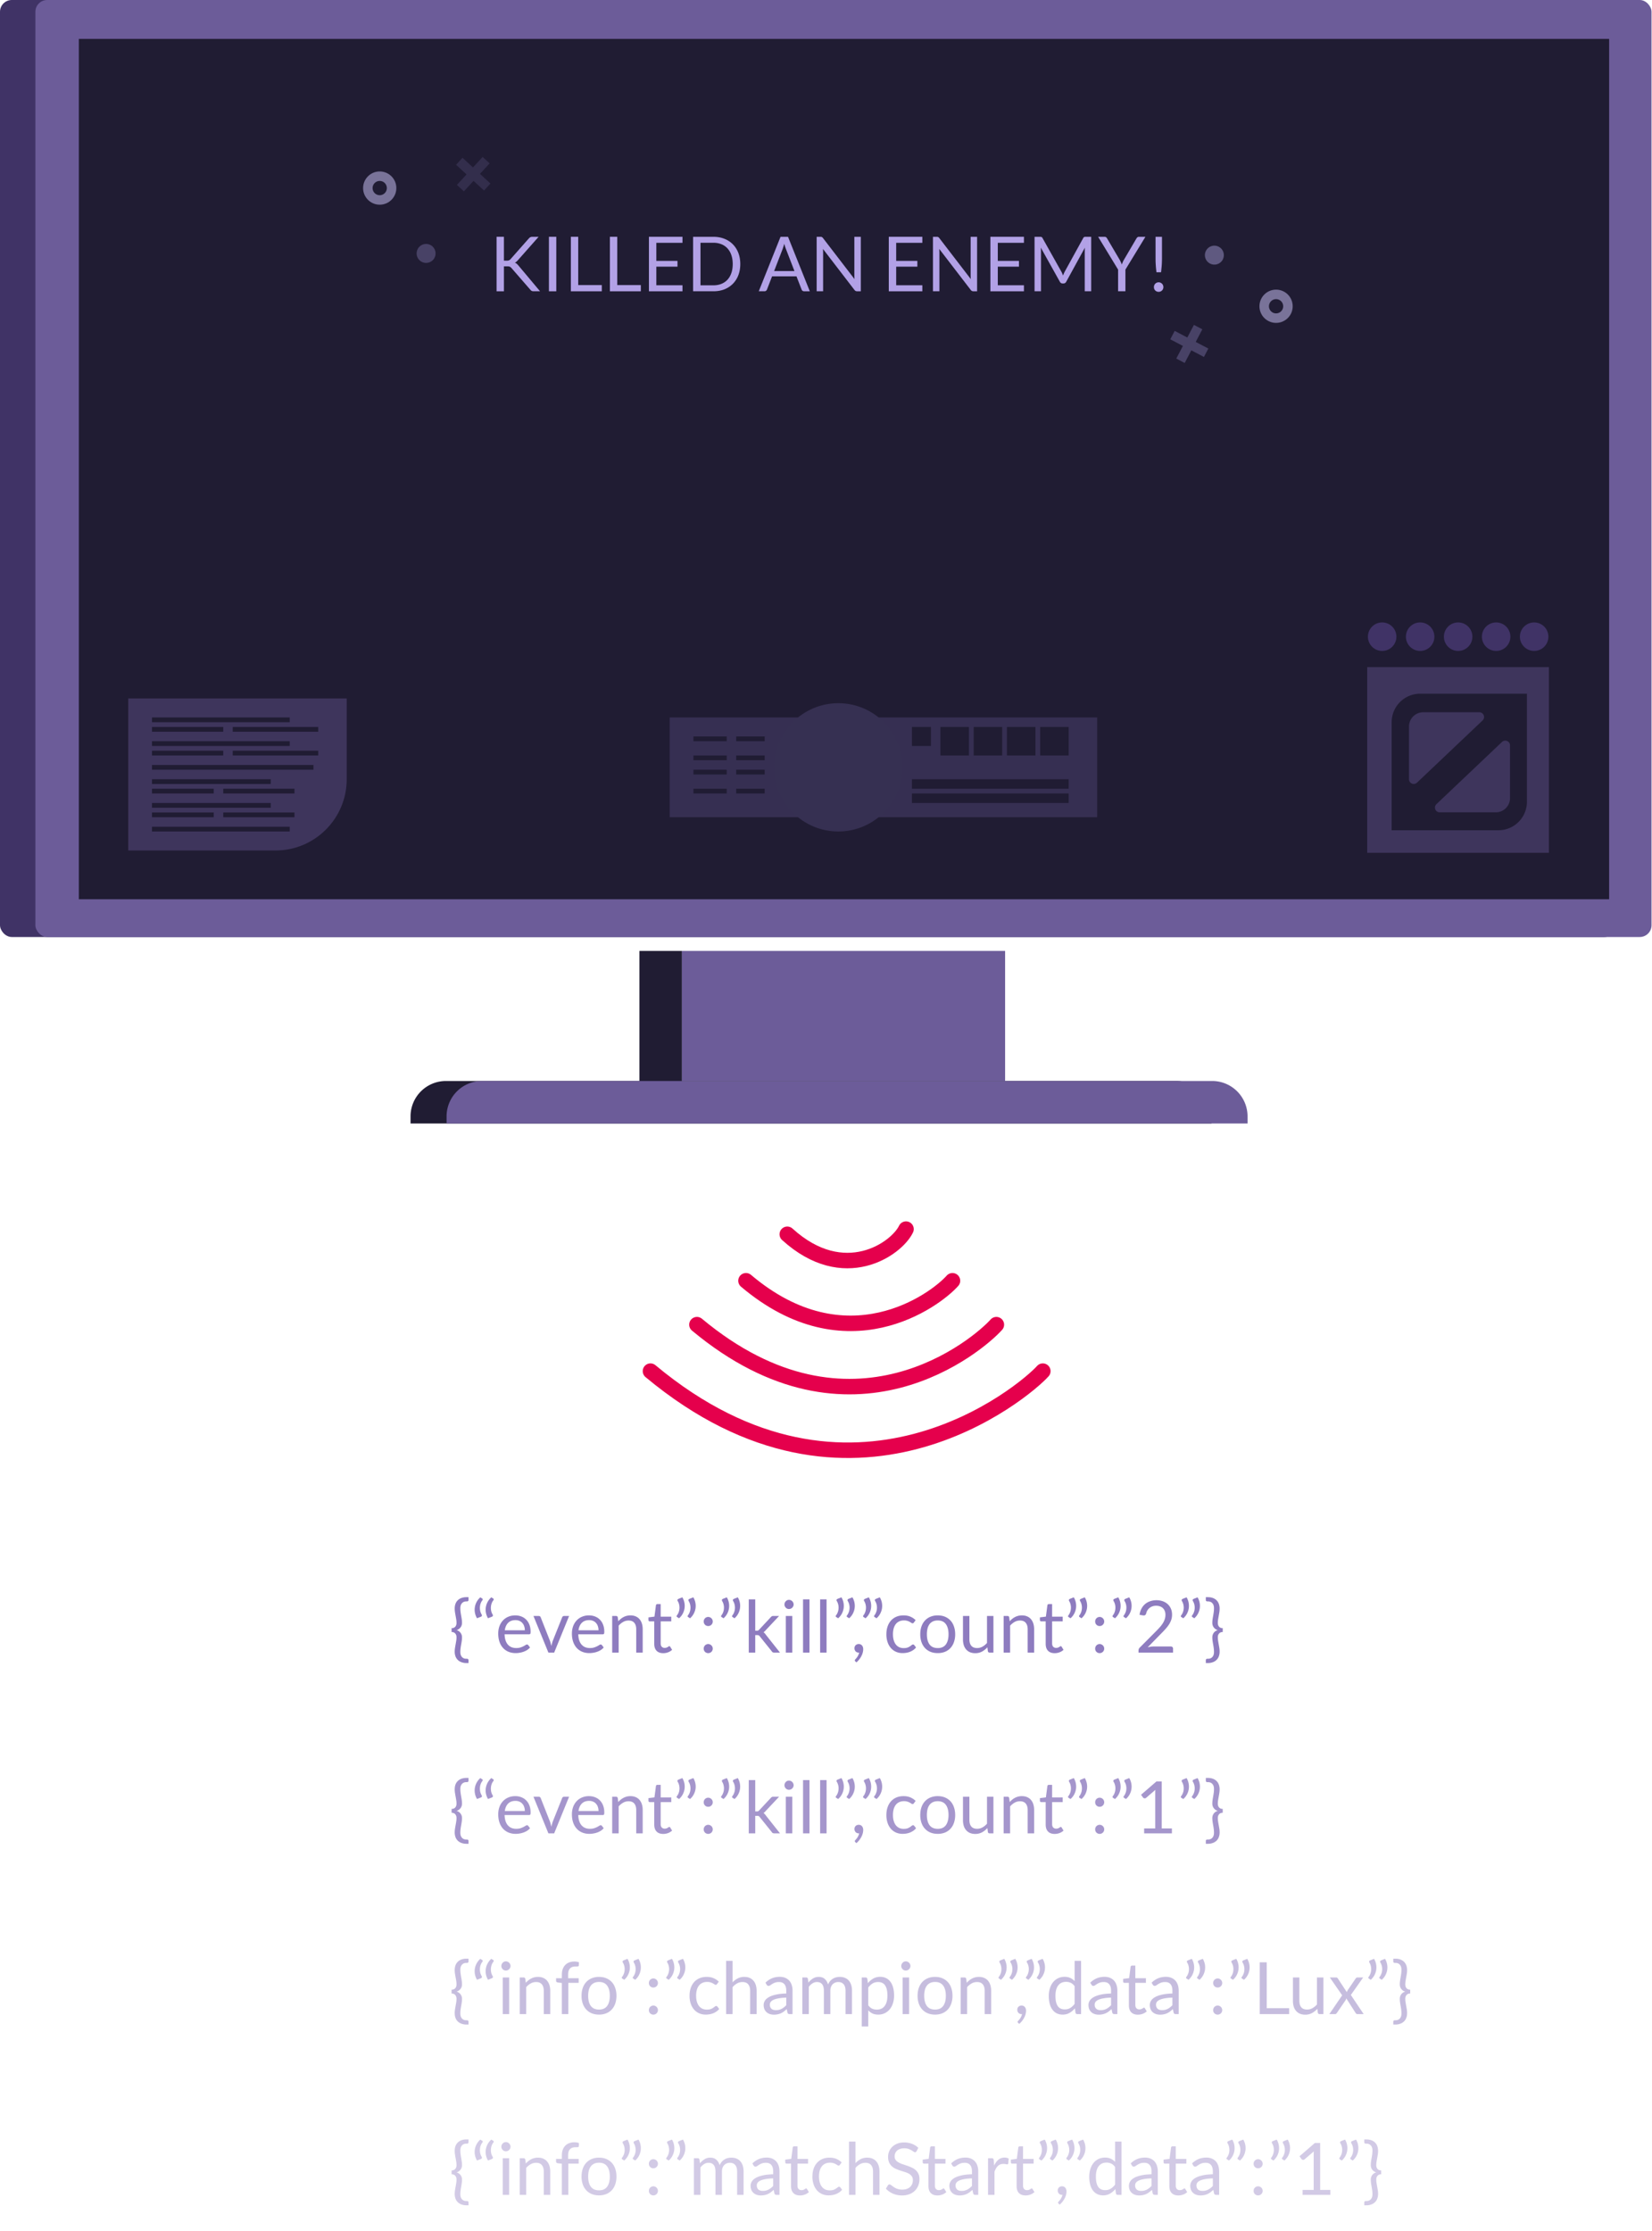 <svg width="320" height="432" fill="none" xmlns="http://www.w3.org/2000/svg"><rect width="313.054" height="181.44" rx="2.285" fill="#403366"/><path fill="#6C5C99" d="M194.694 209.319h-62.613v-25.188h62.613z"/><path fill="#201C33" d="M132.081 209.319h-8.227v-25.188h8.227zm-52.558 6.856a6.856 6.856 0 0 1 6.856-6.856h141.443a6.856 6.856 0 0 1 6.855 6.856v1.371H79.523v-1.371z"/><rect x="6.855" width="313.054" height="181.44" rx="2.285" fill="#6C5C99"/><path fill="#201C33" d="M15.271 7.529h296.427v166.599H15.271z"/><path opacity=".4" fill="#6C5C99" d="M264.831 129.175h35.2v35.962h-35.2z"/><path d="M269.57 139.845a5.52 5.52 0 0 1 5.52-5.52h20.684v20.922a5.521 5.521 0 0 1-5.521 5.52H269.57v-20.922z" fill="#201C33"/><path opacity=".4" d="M272.93 140.676v10.204c0 .808.967 1.224 1.553.668l12.697-12.044c.603-.572.198-1.588-.633-1.588H275.69a2.76 2.76 0 0 0-2.76 2.76zm19.568 13.862v-10.204c0-.808-.967-1.224-1.553-.668l-12.697 12.044c-.603.572-.198 1.588.633 1.588h10.857a2.76 2.76 0 0 0 2.76-2.76z" fill="#6C5C99"/><circle cx="275.09" cy="123.285" r="2.76" fill="#403366"/><circle cx="282.45" cy="123.285" r="2.76" fill="#403366"/><circle cx="289.811" cy="123.285" r="2.76" fill="#403366"/><circle cx="297.171" cy="123.285" r="2.76" fill="#403366"/><circle cx="267.73" cy="123.285" r="2.76" fill="#403366"/><path opacity=".3" fill="#6C5C99" d="M129.725 138.925h27.601v19.321h-27.601zm35.881 0h46.922v19.321h-46.922z"/><path opacity=".4" d="M24.84 135.245h42.322v15.64c0 7.622-6.178 13.801-13.8 13.801H24.84v-29.441z" fill="#6C5C99"/><circle cx="162.386" cy="148.585" r="12.421" fill="#363052"/><path fill="#201C33" d="M134.325 142.605h6.44v.92h-6.44zm-104.884-3.68h26.681v.92H29.441zm0 1.84h13.8v.92h-13.8zm15.641 0h16.561v.92H45.082zm-15.641 2.76h26.681v.92H29.441zm0 4.6h31.281v.92H29.441zm0-2.76h13.8v.92h-13.8zm15.641 0h16.561v.92H45.082zm-15.641 5.52h23.001v.92H29.441zm0 1.841h11.96v.92h-11.96zm13.801 0h13.8v.92h-13.8zm-13.801 2.76h23.001v.92H29.441zm0 4.6h26.681v.92H29.441zm0-2.76h11.96v.92h-11.96zm13.801 0h13.8v.92h-13.8zm133.404-6.441h30.361v1.84h-30.361zm0 2.761h30.361v1.84h-30.361zm-34.041-11.041h5.52v.92h-5.52zm-8.28 3.68h6.44v.92h-6.44zm8.28 0h5.52v.92h-5.52zm-8.28 2.76h6.44v.92h-6.44zm8.28 0h5.52v.92h-5.52zm-8.28 3.681h6.44v.92h-6.44zm8.28 0h5.52v.92h-5.52zm34.041-11.961h3.68v3.68h-3.68zm5.521 0h5.52v5.52h-5.52zm6.44 0h5.52v5.52h-5.52zm6.44 0h5.52v5.52h-5.52zm6.44 0h5.52v5.52h-5.52z"/><circle cx="82.536" cy="49.073" r="1.84" transform="rotate(42.652 82.536 49.073)" fill="#484266"/><circle cx="73.553" cy="36.417" r="2.3" transform="rotate(42.652 73.553 36.417)" stroke="#797399" stroke-width="1.84"/><path d="M94.167 31.014l-4.987 5.414m5.2-.213l-5.413-4.987" stroke="#332E4C" stroke-width="1.84"/><circle cx="235.228" cy="49.405" r="1.84" transform="rotate(-152.348 235.228 49.405)" fill="#5F5980"/><circle cx="247.181" cy="59.304" r="2.3" transform="rotate(-152.348 247.181 59.304)" stroke="#797399" stroke-width="1.84"/><path d="M228.667 69.857l3.416-6.52m-4.968 1.551l6.52 3.416" stroke="#484266" stroke-width="1.84"/><path d="M97.612 50.477h.537c.186 0 .334-.023.441-.067a.898.898 0 0 0 .317-.243l3.511-3.974a1.07 1.07 0 0 1 .309-.258.835.835 0 0 1 .39-.08h1.214l-4.018 4.54a3.068 3.068 0 0 1-.295.288 1.211 1.211 0 0 1-.287.19c.138.045.258.111.361.2.103.088.211.198.324.33l4.195 4.998h-1.236c-.094 0-.172-.007-.236-.022a.749.749 0 0 1-.169-.058.561.561 0 0 1-.125-.096 2.836 2.836 0 0 1-.118-.125l-3.643-4.188a1.401 1.401 0 0 0-.155-.148.646.646 0 0 0-.375-.17 1.64 1.64 0 0 0-.295-.02h-.647v4.828H96.19V45.853h1.42v4.623zm10.144 5.925h-1.428V45.853h1.428V56.4zm4.249-1.2h4.564v1.2h-5.992V45.853h1.428v9.348zm7.562 0h4.563v1.2h-5.991V45.853h1.428v9.348zm12.633-9.348v1.163h-5.064v3.504h4.099v1.118h-4.099v3.6h5.064v1.163h-6.5V45.853h6.5zm11.195 5.278c0 .79-.125 1.508-.375 2.156a4.784 4.784 0 0 1-1.06 1.664 4.762 4.762 0 0 1-1.641 1.074c-.638.25-1.345.375-2.12.375h-3.945V45.855h3.945c.775 0 1.482.128 2.12.383.638.25 1.185.608 1.641 1.075.456.46.81 1.015 1.06 1.663.25.648.375 1.367.375 2.157zm-1.464 0c0-.648-.089-1.227-.265-1.737a3.665 3.665 0 0 0-.751-1.296 3.197 3.197 0 0 0-1.178-.81 4.068 4.068 0 0 0-1.538-.28h-2.51v8.237h2.51c.564 0 1.077-.093 1.538-.28a3.24 3.24 0 0 0 1.178-.802c.324-.353.574-.785.751-1.295.176-.51.265-1.09.265-1.737zm14.931 5.27h-1.104a.478.478 0 0 1-.31-.096.589.589 0 0 1-.176-.243l-.987-2.547h-4.732l-.986 2.547a.586.586 0 0 1-.177.235.472.472 0 0 1-.309.103h-1.104l4.217-10.547h1.45l4.218 10.547zm-6.912-3.916h3.938l-1.656-4.291a8.172 8.172 0 0 1-.317-.994 13.867 13.867 0 0 1-.309 1.001l-1.656 4.284zm8.975-6.632a.57.57 0 0 1 .28.052.65.65 0 0 1 .213.191l6.109 7.95a5.537 5.537 0 0 1-.036-.722v-7.47h1.251v10.547h-.722a.64.64 0 0 1-.287-.06.732.732 0 0 1-.22-.198l-6.102-7.942a9.276 9.276 0 0 1 .029.685V56.4h-1.251V45.855h.736zm19.736 0v1.163h-5.064v3.504h4.1v1.118h-4.1v3.6h5.064v1.163h-6.499V45.853h6.499zm2.791 0c.127 0 .22.017.279.052.064.03.135.093.214.191l6.109 7.95a4.955 4.955 0 0 1-.03-.369 8.66 8.66 0 0 1-.007-.353v-7.47h1.251v10.547h-.721a.634.634 0 0 1-.287-.06.735.735 0 0 1-.221-.198l-6.102-7.942a9.308 9.308 0 0 1 .03.685V56.4h-1.251V45.855h.736zm16.889 0v1.163h-5.063v3.504h4.099v1.118h-4.099v3.6h5.063v1.163h-6.499V45.853h6.499zm7.244 6.735c.068.118.127.243.176.375.054.128.106.258.155.39a5.834 5.834 0 0 1 .338-.773l3.57-6.484c.064-.113.13-.181.199-.206a.917.917 0 0 1 .294-.037h1.053v10.547h-1.251v-7.75a7.798 7.798 0 0 1 .029-.692l-3.614 6.595c-.122.22-.294.331-.515.331h-.206c-.221 0-.393-.11-.515-.33l-3.695-6.618c.015.128.024.253.029.376.01.122.015.235.015.338v7.75h-1.251V45.855h1.052a.92.92 0 0 1 .295.037c.068.025.135.093.198.206l3.644 6.492zM218 52.206v4.195h-1.42v-4.195l-3.864-6.352h1.251c.127 0 .228.032.302.096a.927.927 0 0 1 .191.235l2.414 4.1c.098.172.179.334.243.486.069.152.13.302.184.449.054-.152.113-.304.177-.456.064-.153.144-.312.243-.479l2.406-4.1a.933.933 0 0 1 .177-.22.424.424 0 0 1 .302-.11h1.266L218 52.205zm7.08-6.352v4.21c0 .221-.005.437-.015.648a14.035 14.035 0 0 1-.089 1.295c-.019.221-.044.46-.073.714h-.891l-.081-.714a29.118 29.118 0 0 1-.088-1.295 27.39 27.39 0 0 1-.007-.648v-4.21h1.244zm-1.561 9.738c0-.128.022-.248.066-.36a.99.99 0 0 1 .192-.295.935.935 0 0 1 .655-.273.89.89 0 0 1 .36.074.951.951 0 0 1 .295.199.85.85 0 0 1 .191.294.896.896 0 0 1 .074.36.915.915 0 0 1-.074.369.87.87 0 0 1-.486.478.89.89 0 0 1-.36.074.895.895 0 0 1-.361-.074.843.843 0 0 1-.294-.191 1.038 1.038 0 0 1-.192-.287 1.005 1.005 0 0 1-.066-.368z" fill="#B2A1E6"/><path d="M86.503 216.175a6.856 6.856 0 0 1 6.855-6.856h141.443a6.857 6.857 0 0 1 6.856 6.856v1.371H86.503v-1.371z" fill="#6C5C99"/><path d="M90.332 310.088c-.364 0-.649.119-.854.357-.205.233-.308.551-.308.952 0 .261.016.513.049.756s.07.481.112.714c.042.229.08.457.112.686.033.229.049.46.049.693 0 .173-.026.336-.077.49a1.327 1.327 0 0 1-.224.406 1.454 1.454 0 0 1-.336.315 1.43 1.43 0 0 1-.42.189 1.43 1.43 0 0 1 .98.91c.051.149.077.31.077.483 0 .233-.016.464-.049.693-.033.229-.07.46-.112.693-.042.229-.08.464-.112.707a5.666 5.666 0 0 0-.049.756c0 .406.103.726.308.959.205.233.49.35.854.35h.14c.056 0 .117.021.182.063.065.042.098.11.098.203v.56h-.378a2.76 2.76 0 0 1-1.001-.168 1.998 1.998 0 0 1-.721-.455 1.925 1.925 0 0 1-.434-.7 2.713 2.713 0 0 1-.14-.889c0-.243.019-.478.056-.707.037-.233.077-.464.119-.693.042-.233.082-.464.119-.693.037-.229.056-.46.056-.693 0-.294-.082-.534-.245-.721-.163-.191-.399-.287-.707-.287v-.749c.308 0 .544-.093.707-.28.163-.187.245-.429.245-.728 0-.233-.019-.464-.056-.693a34.894 34.894 0 0 0-.119-.686c-.042-.229-.082-.46-.119-.693a4.51 4.51 0 0 1-.056-.714c0-.322.047-.618.14-.889a1.93 1.93 0 0 1 .434-.7c.196-.196.436-.348.721-.455a2.88 2.88 0 0 1 1.001-.161h.378v.553c0 .093-.033.161-.098.203a.342.342 0 0 1-.182.063h-.14zm2.069 3.262a3.235 3.235 0 0 1-.4-1.043 3.17 3.17 0 0 1 .329-2.121 3.23 3.23 0 0 1 .708-.889l.378.238c.07.047.1.105.09.175a.232.232 0 0 1-.062.154 2.17 2.17 0 0 0-.315.546 2.558 2.558 0 0 0-.161.693c-.023.243-.012.495.035.756s.142.513.287.756c.06.098.077.187.049.266-.023.075-.08.131-.168.168l-.77.301zm2.128 0a3.235 3.235 0 0 1-.4-1.043 3.17 3.17 0 0 1 .329-2.121 3.23 3.23 0 0 1 .708-.889l.378.238c.07.047.1.105.09.175a.232.232 0 0 1-.062.154 2.17 2.17 0 0 0-.315.546 2.558 2.558 0 0 0-.161.693c-.023.243-.012.495.035.756s.142.513.287.756c.06.098.077.187.049.266-.023.075-.08.131-.168.168l-.77.301zm7.132 2.331c0-.289-.042-.553-.126-.791a1.695 1.695 0 0 0-.357-.623 1.507 1.507 0 0 0-.567-.406 1.889 1.889 0 0 0-.763-.147c-.598 0-1.071.175-1.421.525-.346.345-.56.826-.644 1.442h3.878zm1.008 3.325a2.44 2.44 0 0 1-.553.49 3.582 3.582 0 0 1-.693.336 4.075 4.075 0 0 1-.756.196c-.262.047-.521.07-.777.07-.49 0-.943-.082-1.358-.245a3.08 3.08 0 0 1-1.071-.728 3.409 3.409 0 0 1-.7-1.19c-.168-.471-.252-1.013-.252-1.624 0-.495.074-.957.224-1.386.154-.429.373-.8.658-1.113a2.954 2.954 0 0 1 1.043-.742c.41-.182.872-.273 1.386-.273.424 0 .816.072 1.176.217.364.14.676.345.938.616.266.266.473.597.623.994.149.392.224.84.224 1.344 0 .196-.021.327-.063.392-.042.065-.122.098-.238.098h-4.74c.015.448.075.838.183 1.169.112.331.266.609.462.833.196.219.43.385.7.497.27.107.574.161.91.161.312 0 .581-.035.805-.105a4.134 4.134 0 0 0 .994-.469.544.544 0 0 1 .287-.112c.102 0 .182.04.238.119l.35.455zm7.568-6.097L107.346 320h-1.12l-2.891-7.091h1.015a.4.4 0 0 1 .252.077.39.39 0 0 1 .133.182l1.799 4.564c.056.173.105.341.147.504.042.163.081.327.119.49.037-.163.077-.327.119-.49.042-.163.093-.331.154-.504l1.82-4.564a.381.381 0 0 1 .14-.182.363.363 0 0 1 .231-.077h.973zm5.697 2.772c0-.289-.042-.553-.126-.791a1.668 1.668 0 0 0-.357-.623 1.507 1.507 0 0 0-.567-.406 1.885 1.885 0 0 0-.763-.147c-.597 0-1.071.175-1.421.525-.345.345-.56.826-.644 1.442h3.878zm1.008 3.325a2.42 2.42 0 0 1-.553.49 3.527 3.527 0 0 1-.693.336 4.034 4.034 0 0 1-.756.196c-.261.047-.52.07-.777.07-.49 0-.942-.082-1.358-.245a3.092 3.092 0 0 1-1.071-.728 3.418 3.418 0 0 1-.7-1.19c-.168-.471-.252-1.013-.252-1.624 0-.495.075-.957.224-1.386.154-.429.374-.8.658-1.113a2.962 2.962 0 0 1 1.043-.742 3.388 3.388 0 0 1 1.386-.273c.425 0 .817.072 1.176.217.364.14.677.345.938.616.266.266.474.597.623.994.15.392.224.84.224 1.344 0 .196-.021.327-.063.392-.042.065-.121.098-.238.098h-4.739c.014.448.075.838.182 1.169.112.331.266.609.462.833.196.219.43.385.7.497.271.107.574.161.91.161.313 0 .581-.035.805-.105a4.039 4.039 0 0 0 .994-.469.547.547 0 0 1 .287-.112c.103 0 .182.04.238.119l.35.455zm2.819-5.068c.154-.173.317-.329.49-.469.172-.14.354-.259.546-.357a2.849 2.849 0 0 1 1.323-.315c.387 0 .728.065 1.022.196.298.126.546.308.742.546.2.233.352.516.455.847.102.331.154.698.154 1.099V320h-1.253v-4.515c0-.537-.124-.952-.371-1.246-.243-.299-.614-.448-1.113-.448-.369 0-.714.089-1.036.266a3.403 3.403 0 0 0-.882.721V320h-1.253v-7.091h.749c.177 0 .287.086.329.259l.098.77zm8.712 6.174c-.56 0-.992-.156-1.295-.469-.299-.313-.448-.763-.448-1.351v-4.34h-.854a.287.287 0 0 1-.189-.063c-.052-.047-.077-.117-.077-.21v-.497l1.162-.147.287-2.191a.277.277 0 0 1 .287-.238h.63v2.443h2.051v.903h-2.051v4.256c0 .299.072.52.217.665a.755.755 0 0 0 .56.217 1.018 1.018 0 0 0 .588-.168c.07-.042.128-.079.175-.112.051-.037.095-.056.133-.056.065 0 .123.04.175.119l.364.595a2.374 2.374 0 0 1-.777.476 2.69 2.69 0 0 1-.938.168zm3.701-10.815a3.228 3.228 0 0 1 .42 2.142 3.224 3.224 0 0 1-.35 1.036 3.121 3.121 0 0 1-.707.882l-.378-.245c-.07-.042-.102-.096-.098-.161a.315.315 0 0 1 .07-.168 2.04 2.04 0 0 0 .308-.539c.089-.215.145-.443.168-.686a2.467 2.467 0 0 0-.035-.763 2.22 2.22 0 0 0-.287-.756c-.06-.098-.079-.184-.056-.259a.296.296 0 0 1 .175-.175l.77-.308zm2.128 0a3.228 3.228 0 0 1 .42 2.142 3.224 3.224 0 0 1-.35 1.036 3.121 3.121 0 0 1-.707.882l-.378-.245c-.07-.042-.102-.096-.098-.161a.315.315 0 0 1 .07-.168 2.04 2.04 0 0 0 .308-.539c.089-.215.145-.443.168-.686a2.467 2.467 0 0 0-.035-.763 2.22 2.22 0 0 0-.287-.756c-.06-.098-.079-.184-.056-.259a.296.296 0 0 1 .175-.175l.77-.308zm2.012 9.933c0-.121.021-.236.063-.343a.988.988 0 0 1 .182-.28.922.922 0 0 1 .28-.189.849.849 0 0 1 .343-.07.898.898 0 0 1 .812.539c.047.107.07.222.07.343a.862.862 0 0 1-.259.623.803.803 0 0 1-.28.182.842.842 0 0 1-.343.07.849.849 0 0 1-.343-.07.821.821 0 0 1-.28-.182 1.01 1.01 0 0 1-.182-.273.95.95 0 0 1-.063-.35zm0-5.25c0-.121.021-.236.063-.343a.988.988 0 0 1 .182-.28.922.922 0 0 1 .28-.189.849.849 0 0 1 .343-.07.898.898 0 0 1 .812.539c.047.107.07.222.07.343a.862.862 0 0 1-.259.623.898.898 0 0 1-.28.189.929.929 0 0 1-.343.063.937.937 0 0 1-.343-.063.922.922 0 0 1-.28-.189 1.01 1.01 0 0 1-.182-.273.95.95 0 0 1-.063-.35zm4.473-4.683a3.228 3.228 0 0 1 .42 2.142 3.224 3.224 0 0 1-.35 1.036 3.121 3.121 0 0 1-.707.882l-.378-.245c-.07-.042-.102-.096-.098-.161a.315.315 0 0 1 .07-.168 2.04 2.04 0 0 0 .308-.539c.089-.215.145-.443.168-.686a2.467 2.467 0 0 0-.035-.763 2.22 2.22 0 0 0-.287-.756c-.06-.098-.079-.184-.056-.259a.296.296 0 0 1 .175-.175l.77-.308zm2.128 0a3.228 3.228 0 0 1 .42 2.142 3.224 3.224 0 0 1-.35 1.036 3.121 3.121 0 0 1-.707.882l-.378-.245c-.07-.042-.102-.096-.098-.161a.315.315 0 0 1 .07-.168 2.04 2.04 0 0 0 .308-.539c.089-.215.145-.443.168-.686a2.467 2.467 0 0 0-.035-.763 2.22 2.22 0 0 0-.287-.756c-.06-.098-.079-.184-.056-.259a.296.296 0 0 1 .175-.175l.77-.308zm3.378.392v6.069h.322a.66.66 0 0 0 .231-.035.608.608 0 0 0 .203-.161l2.24-2.401a.805.805 0 0 1 .203-.182.542.542 0 0 1 .294-.07h1.127l-2.611 2.779a1.589 1.589 0 0 1-.406.371c.084.056.158.121.224.196.07.07.135.152.196.245l2.772 3.5h-1.113a.723.723 0 0 1-.28-.049.49.49 0 0 1-.196-.196l-2.331-2.905a.514.514 0 0 0-.21-.189.722.722 0 0 0-.308-.049h-.357V320h-1.253v-10.311h1.253zm7.172 3.22V320h-1.246v-7.091h1.246zm.266-2.226a.79.79 0 0 1-.077.343.953.953 0 0 1-.196.28.885.885 0 0 1-.287.189.845.845 0 0 1-.343.07.845.845 0 0 1-.616-.259 1.03 1.03 0 0 1-.189-.28.845.845 0 0 1-.07-.343c0-.121.023-.236.07-.343a.885.885 0 0 1 .189-.287.863.863 0 0 1 .273-.196.845.845 0 0 1 .343-.07c.121 0 .236.023.343.07a.828.828 0 0 1 .287.196.828.828 0 0 1 .196.287.79.79 0 0 1 .077.343zm3.069-.994V320h-1.246v-10.311h1.246zm3.309 0V320h-1.246v-10.311h1.246zm2.882-.392a3.228 3.228 0 0 1 .42 2.142 3.248 3.248 0 0 1-.35 1.036 3.139 3.139 0 0 1-.707.882l-.378-.245c-.07-.042-.103-.096-.098-.161a.3.3 0 0 1 .07-.168c.121-.149.224-.329.308-.539.088-.215.144-.443.168-.686a2.498 2.498 0 0 0-.035-.763 2.263 2.263 0 0 0-.287-.756c-.061-.098-.08-.184-.056-.259a.294.294 0 0 1 .175-.175l.77-.308zm2.128 0a3.228 3.228 0 0 1 .42 2.142 3.248 3.248 0 0 1-.35 1.036 3.139 3.139 0 0 1-.707.882l-.378-.245c-.07-.042-.103-.096-.098-.161a.3.3 0 0 1 .07-.168c.121-.149.224-.329.308-.539.088-.215.144-.443.168-.686a2.498 2.498 0 0 0-.035-.763 2.263 2.263 0 0 0-.287-.756c-.061-.098-.08-.184-.056-.259a.294.294 0 0 1 .175-.175l.77-.308zm.557 12.397a.312.312 0 0 1-.077-.091.234.234 0 0 1-.021-.105c0-.033.009-.065.028-.098a.673.673 0 0 1 .077-.091c.046-.051.105-.119.175-.203a2.48 2.48 0 0 0 .224-.301c.074-.112.142-.238.203-.378.065-.135.112-.28.14-.434a.149.149 0 0 1-.049.007h-.042a.791.791 0 0 1-.595-.238.884.884 0 0 1-.224-.623c0-.219.074-.406.224-.56.154-.154.357-.231.609-.231.14 0 .263.026.371.077a.713.713 0 0 1 .266.217c.074.089.13.194.168.315.037.117.056.245.056.385 0 .21-.031.429-.091.658a2.95 2.95 0 0 1-.259.665 3.927 3.927 0 0 1-.973 1.232l-.21-.203zm2.619-12.397a3.228 3.228 0 0 1 .42 2.142 3.224 3.224 0 0 1-.35 1.036 3.121 3.121 0 0 1-.707.882l-.378-.245c-.07-.042-.102-.096-.098-.161a.315.315 0 0 1 .07-.168 2.04 2.04 0 0 0 .308-.539c.089-.215.145-.443.168-.686a2.467 2.467 0 0 0-.035-.763 2.22 2.22 0 0 0-.287-.756c-.06-.098-.079-.184-.056-.259a.296.296 0 0 1 .175-.175l.77-.308zm2.128 0a3.228 3.228 0 0 1 .42 2.142 3.224 3.224 0 0 1-.35 1.036 3.121 3.121 0 0 1-.707.882l-.378-.245c-.07-.042-.102-.096-.098-.161a.315.315 0 0 1 .07-.168 2.04 2.04 0 0 0 .308-.539c.089-.215.145-.443.168-.686a2.467 2.467 0 0 0-.035-.763 2.22 2.22 0 0 0-.287-.756c-.06-.098-.079-.184-.056-.259a.296.296 0 0 1 .175-.175l.77-.308zm6.608 4.872a.54.54 0 0 1-.112.119.25.25 0 0 1-.154.042.426.426 0 0 1-.231-.084 3.136 3.136 0 0 0-.315-.196 2.22 2.22 0 0 0-.455-.189 2.04 2.04 0 0 0-.658-.091c-.35 0-.658.063-.924.189-.266.121-.49.299-.672.532a2.527 2.527 0 0 0-.406.847 4.333 4.333 0 0 0-.133 1.113c0 .429.049.812.147 1.148.098.331.236.611.413.84.182.224.399.397.651.518.257.117.544.175.861.175.304 0 .553-.035.749-.105a2.21 2.21 0 0 0 .483-.245 4.19 4.19 0 0 0 .322-.238.406.406 0 0 1 .259-.112c.103 0 .182.04.238.119l.35.455a2.483 2.483 0 0 1-.525.49c-.196.135-.408.25-.637.343a3.48 3.48 0 0 1-.707.196 4.502 4.502 0 0 1-.756.063c-.443 0-.856-.082-1.239-.245a2.841 2.841 0 0 1-.987-.707 3.371 3.371 0 0 1-.658-1.148 4.68 4.68 0 0 1-.238-1.547c0-.527.073-1.015.217-1.463.15-.448.364-.833.644-1.155a2.953 2.953 0 0 1 1.043-.763c.416-.182.892-.273 1.428-.273.5 0 .938.082 1.316.245.383.159.721.385 1.015.679l-.329.448zm4.617-1.372c.518 0 .985.086 1.4.259.415.173.77.418 1.064.735.294.317.518.702.672 1.155.159.448.238.95.238 1.505a4.5 4.5 0 0 1-.238 1.512 3.187 3.187 0 0 1-.672 1.148 3.012 3.012 0 0 1-1.064.735 3.703 3.703 0 0 1-1.4.252c-.523 0-.994-.084-1.414-.252a3.012 3.012 0 0 1-1.064-.735c-.294-.317-.52-.7-.679-1.148a4.634 4.634 0 0 1-.231-1.512c0-.555.077-1.057.231-1.505.159-.453.385-.838.679-1.155a3.012 3.012 0 0 1 1.064-.735 3.68 3.68 0 0 1 1.414-.259zm0 6.328c.7 0 1.223-.233 1.568-.7.345-.471.518-1.127.518-1.967 0-.845-.173-1.503-.518-1.974-.345-.471-.868-.707-1.568-.707-.355 0-.665.061-.931.182a1.752 1.752 0 0 0-.658.525 2.413 2.413 0 0 0-.392.847 4.596 4.596 0 0 0-.126 1.127c0 .84.173 1.496.518 1.967.35.467.88.7 1.589.7zm10.785-6.216V320h-.742c-.177 0-.289-.086-.336-.259l-.098-.763a3.95 3.95 0 0 1-1.036.826 2.741 2.741 0 0 1-1.316.308 2.63 2.63 0 0 1-1.029-.189 2.086 2.086 0 0 1-.742-.546 2.36 2.36 0 0 1-.455-.847 3.865 3.865 0 0 1-.147-1.099v-4.522h1.246v4.522c0 .537.122.952.364 1.246.248.294.623.441 1.127.441.369 0 .712-.086 1.029-.259a3.3 3.3 0 0 0 .889-.728v-5.222h1.246zm3.152 1.029c.154-.173.317-.329.49-.469a3.16 3.16 0 0 1 .546-.357 2.849 2.849 0 0 1 1.323-.315c.387 0 .728.065 1.022.196.299.126.546.308.742.546.201.233.352.516.455.847.103.331.154.698.154 1.099V320h-1.253v-4.515c0-.537-.124-.952-.371-1.246-.243-.299-.614-.448-1.113-.448-.369 0-.714.089-1.036.266a3.436 3.436 0 0 0-.882.721V320h-1.253v-7.091h.749c.177 0 .287.086.329.259l.098.77zm8.712 6.174c-.56 0-.992-.156-1.295-.469-.299-.313-.448-.763-.448-1.351v-4.34h-.854a.287.287 0 0 1-.189-.063c-.052-.047-.077-.117-.077-.21v-.497l1.162-.147.287-2.191a.277.277 0 0 1 .287-.238h.63v2.443h2.051v.903H203.8v4.256c0 .299.072.52.217.665a.755.755 0 0 0 .56.217 1.018 1.018 0 0 0 .588-.168c.07-.042.128-.079.175-.112.051-.037.095-.056.133-.056.065 0 .123.04.175.119l.364.595a2.374 2.374 0 0 1-.777.476 2.69 2.69 0 0 1-.938.168zm3.701-10.815a3.228 3.228 0 0 1 .42 2.142 3.224 3.224 0 0 1-.35 1.036 3.121 3.121 0 0 1-.707.882l-.378-.245c-.07-.042-.102-.096-.098-.161a.315.315 0 0 1 .07-.168 2.04 2.04 0 0 0 .308-.539c.089-.215.145-.443.168-.686a2.467 2.467 0 0 0-.035-.763 2.22 2.22 0 0 0-.287-.756c-.06-.098-.079-.184-.056-.259a.296.296 0 0 1 .175-.175l.77-.308zm2.128 0a3.228 3.228 0 0 1 .42 2.142 3.224 3.224 0 0 1-.35 1.036 3.121 3.121 0 0 1-.707.882l-.378-.245c-.07-.042-.102-.096-.098-.161a.315.315 0 0 1 .07-.168 2.04 2.04 0 0 0 .308-.539c.089-.215.145-.443.168-.686a2.467 2.467 0 0 0-.035-.763 2.22 2.22 0 0 0-.287-.756c-.06-.098-.079-.184-.056-.259a.296.296 0 0 1 .175-.175l.77-.308zm2.013 9.933c0-.121.021-.236.063-.343a.947.947 0 0 1 .182-.28.898.898 0 0 1 .623-.259c.121 0 .235.023.343.07.107.047.2.11.28.189a.91.91 0 0 1 .189.28.878.878 0 0 1 0 .693.927.927 0 0 1-.189.273.821.821 0 0 1-.28.182.849.849 0 0 1-.343.07.842.842 0 0 1-.343-.07.803.803 0 0 1-.28-.182.965.965 0 0 1-.182-.273.95.95 0 0 1-.063-.35zm0-5.25c0-.121.021-.236.063-.343a.947.947 0 0 1 .182-.28.898.898 0 0 1 .623-.259c.121 0 .235.023.343.07.107.047.2.11.28.189a.91.91 0 0 1 .189.28.878.878 0 0 1 0 .693.922.922 0 0 1-.469.462.937.937 0 0 1-.343.063.929.929 0 0 1-.343-.063.898.898 0 0 1-.28-.189.965.965 0 0 1-.182-.273.95.95 0 0 1-.063-.35zm4.473-4.683a3.228 3.228 0 0 1 .42 2.142 3.248 3.248 0 0 1-.35 1.036 3.139 3.139 0 0 1-.707.882l-.378-.245c-.07-.042-.103-.096-.098-.161a.3.3 0 0 1 .07-.168c.121-.149.224-.329.308-.539.088-.215.144-.443.168-.686a2.498 2.498 0 0 0-.035-.763 2.263 2.263 0 0 0-.287-.756c-.061-.098-.08-.184-.056-.259a.294.294 0 0 1 .175-.175l.77-.308zm2.128 0a3.228 3.228 0 0 1 .42 2.142 3.248 3.248 0 0 1-.35 1.036 3.139 3.139 0 0 1-.707.882l-.378-.245c-.07-.042-.103-.096-.098-.161a.3.3 0 0 1 .07-.168c.121-.149.224-.329.308-.539.088-.215.144-.443.168-.686a2.498 2.498 0 0 0-.035-.763 2.263 2.263 0 0 0-.287-.756c-.061-.098-.08-.184-.056-.259a.294.294 0 0 1 .175-.175l.77-.308zm8.046 9.52c.135 0 .243.04.322.119a.418.418 0 0 1 .119.308V320h-6.692v-.427a.771.771 0 0 1 .231-.532l3.213-3.227c.266-.271.509-.53.728-.777.219-.252.406-.504.56-.756a3.62 3.62 0 0 0 .357-.763c.084-.261.126-.539.126-.833a1.96 1.96 0 0 0-.14-.77 1.493 1.493 0 0 0-.952-.875 2.17 2.17 0 0 0-.707-.112 2.13 2.13 0 0 0-.707.112c-.215.075-.406.18-.574.315a1.822 1.822 0 0 0-.413.469 1.9 1.9 0 0 0-.238.602c-.056.163-.133.273-.231.329-.093.051-.226.065-.399.042l-.651-.112c.065-.457.191-.861.378-1.211.191-.355.429-.651.714-.889.289-.238.618-.418.987-.539a3.681 3.681 0 0 1 1.197-.189c.425 0 .821.063 1.19.189s.688.31.959.553c.271.238.483.53.637.875.154.345.231.737.231 1.176 0 .373-.056.721-.168 1.043a4.163 4.163 0 0 1-.455.91 6.835 6.835 0 0 1-.665.847c-.247.275-.511.553-.791.833l-2.646 2.702a4.8 4.8 0 0 1 .567-.119c.191-.033.376-.049.553-.049h3.36zm3.06-9.52a3.228 3.228 0 0 1 .42 2.142 3.248 3.248 0 0 1-.35 1.036 3.121 3.121 0 0 1-.707.882l-.378-.245c-.07-.042-.103-.096-.098-.161a.307.307 0 0 1 .07-.168c.121-.149.224-.329.308-.539.089-.215.145-.443.168-.686a2.498 2.498 0 0 0-.035-.763 2.242 2.242 0 0 0-.287-.756c-.061-.098-.079-.184-.056-.259a.294.294 0 0 1 .175-.175l.77-.308zm2.128 0a3.228 3.228 0 0 1 .42 2.142 3.248 3.248 0 0 1-.35 1.036 3.121 3.121 0 0 1-.707.882l-.378-.245c-.07-.042-.103-.096-.098-.161a.307.307 0 0 1 .07-.168c.121-.149.224-.329.308-.539.089-.215.145-.443.168-.686a2.498 2.498 0 0 0-.035-.763 2.242 2.242 0 0 0-.287-.756c-.061-.098-.079-.184-.056-.259a.294.294 0 0 1 .175-.175l.77-.308zm4.875 6.72c-.308 0-.543.096-.707.287-.163.187-.245.427-.245.721 0 .233.019.464.056.693.038.229.077.46.119.693.042.229.082.46.119.693.038.229.056.464.056.707 0 .322-.049.618-.147.889a1.803 1.803 0 0 1-.434.7 1.914 1.914 0 0 1-.721.455 2.702 2.702 0 0 1-.994.168h-.378v-.56c0-.093.033-.161.098-.203a.37.37 0 0 1 .182-.063h.14c.364 0 .649-.117.854-.35.206-.233.308-.553.308-.959 0-.261-.016-.513-.049-.756-.032-.243-.07-.478-.112-.707a19.92 19.92 0 0 1-.112-.693 5.002 5.002 0 0 1-.049-.693 1.482 1.482 0 0 1 .294-.896c.098-.121.21-.224.336-.308.131-.084.273-.147.427-.189a1.532 1.532 0 0 1-.427-.189 1.672 1.672 0 0 1-.336-.315 1.44 1.44 0 0 1-.294-.896c0-.233.017-.464.049-.693.033-.229.07-.457.112-.686.042-.233.08-.471.112-.714.033-.243.049-.495.049-.756 0-.401-.102-.719-.308-.952-.205-.238-.49-.357-.854-.357h-.14a.37.37 0 0 1-.182-.063c-.065-.042-.098-.11-.098-.203v-.553h.378c.378 0 .71.054.994.161.29.107.53.259.721.455.196.196.341.429.434.7.098.271.147.567.147.889 0 .243-.018.481-.056.714-.037.233-.077.464-.119.693a41 41 0 0 0-.119.686c-.037.229-.056.46-.056.693 0 .299.082.541.245.728.164.187.399.28.707.28v.749z" fill="#8E7CBF"/><path opacity=".8" d="M90.332 345.088c-.364 0-.649.119-.854.357-.205.233-.308.551-.308.952 0 .261.016.513.049.756s.07.481.112.714c.042.229.08.457.112.686.033.229.049.46.049.693 0 .173-.026.336-.077.49a1.327 1.327 0 0 1-.224.406 1.454 1.454 0 0 1-.336.315 1.43 1.43 0 0 1-.42.189 1.43 1.43 0 0 1 .98.91c.051.149.077.31.077.483 0 .233-.016.464-.049.693-.033.229-.07.46-.112.693-.042.229-.08.464-.112.707a5.666 5.666 0 0 0-.049.756c0 .406.103.726.308.959.205.233.49.35.854.35h.14c.056 0 .117.021.182.063.065.042.098.11.098.203v.56h-.378a2.76 2.76 0 0 1-1.001-.168 1.998 1.998 0 0 1-.721-.455 1.925 1.925 0 0 1-.434-.7 2.713 2.713 0 0 1-.14-.889c0-.243.019-.478.056-.707.037-.233.077-.464.119-.693.042-.233.082-.464.119-.693.037-.229.056-.46.056-.693 0-.294-.082-.534-.245-.721-.163-.191-.399-.287-.707-.287v-.749c.308 0 .544-.093.707-.28.163-.187.245-.429.245-.728 0-.233-.019-.464-.056-.693a34.894 34.894 0 0 0-.119-.686c-.042-.229-.082-.46-.119-.693a4.51 4.51 0 0 1-.056-.714c0-.322.047-.618.14-.889a1.93 1.93 0 0 1 .434-.7c.196-.196.436-.348.721-.455a2.88 2.88 0 0 1 1.001-.161h.378v.553c0 .093-.033.161-.098.203a.342.342 0 0 1-.182.063h-.14zm2.069 3.262a3.235 3.235 0 0 1-.4-1.043 3.17 3.17 0 0 1 .329-2.121 3.23 3.23 0 0 1 .708-.889l.378.238c.07.047.1.105.09.175a.232.232 0 0 1-.062.154 2.17 2.17 0 0 0-.315.546 2.558 2.558 0 0 0-.161.693c-.023.243-.012.495.035.756s.142.513.287.756c.06.098.077.187.049.266-.023.075-.08.131-.168.168l-.77.301zm2.128 0a3.235 3.235 0 0 1-.4-1.043 3.17 3.17 0 0 1 .329-2.121 3.23 3.23 0 0 1 .708-.889l.378.238c.07.047.1.105.09.175a.232.232 0 0 1-.062.154 2.17 2.17 0 0 0-.315.546 2.558 2.558 0 0 0-.161.693c-.023.243-.012.495.035.756s.142.513.287.756c.06.098.077.187.049.266-.023.075-.08.131-.168.168l-.77.301zm7.132 2.331c0-.289-.042-.553-.126-.791a1.695 1.695 0 0 0-.357-.623 1.507 1.507 0 0 0-.567-.406 1.889 1.889 0 0 0-.763-.147c-.598 0-1.071.175-1.421.525-.346.345-.56.826-.644 1.442h3.878zm1.008 3.325a2.44 2.44 0 0 1-.553.49 3.582 3.582 0 0 1-.693.336 4.075 4.075 0 0 1-.756.196c-.262.047-.521.07-.777.07-.49 0-.943-.082-1.358-.245a3.08 3.08 0 0 1-1.071-.728 3.409 3.409 0 0 1-.7-1.19c-.168-.471-.252-1.013-.252-1.624 0-.495.074-.957.224-1.386.154-.429.373-.8.658-1.113a2.954 2.954 0 0 1 1.043-.742c.41-.182.872-.273 1.386-.273.424 0 .816.072 1.176.217.364.14.676.345.938.616.266.266.473.597.623.994.149.392.224.84.224 1.344 0 .196-.021.327-.063.392-.042.065-.122.098-.238.098h-4.74c.015.448.075.838.183 1.169.112.331.266.609.462.833.196.219.43.385.7.497.27.107.574.161.91.161.312 0 .581-.035.805-.105a4.134 4.134 0 0 0 .994-.469.544.544 0 0 1 .287-.112c.102 0 .182.04.238.119l.35.455zm7.568-6.097L107.346 355h-1.12l-2.891-7.091h1.015a.4.4 0 0 1 .252.077.39.39 0 0 1 .133.182l1.799 4.564c.056.173.105.341.147.504.042.163.081.327.119.49.037-.163.077-.327.119-.49.042-.163.093-.331.154-.504l1.82-4.564a.381.381 0 0 1 .14-.182.363.363 0 0 1 .231-.077h.973zm5.697 2.772c0-.289-.042-.553-.126-.791a1.668 1.668 0 0 0-.357-.623 1.507 1.507 0 0 0-.567-.406 1.885 1.885 0 0 0-.763-.147c-.597 0-1.071.175-1.421.525-.345.345-.56.826-.644 1.442h3.878zm1.008 3.325a2.42 2.42 0 0 1-.553.49 3.527 3.527 0 0 1-.693.336 4.034 4.034 0 0 1-.756.196c-.261.047-.52.07-.777.07-.49 0-.942-.082-1.358-.245a3.092 3.092 0 0 1-1.071-.728 3.418 3.418 0 0 1-.7-1.19c-.168-.471-.252-1.013-.252-1.624 0-.495.075-.957.224-1.386.154-.429.374-.8.658-1.113a2.962 2.962 0 0 1 1.043-.742 3.388 3.388 0 0 1 1.386-.273c.425 0 .817.072 1.176.217.364.14.677.345.938.616.266.266.474.597.623.994.15.392.224.84.224 1.344 0 .196-.021.327-.063.392-.042.065-.121.098-.238.098h-4.739c.014.448.075.838.182 1.169.112.331.266.609.462.833.196.219.43.385.7.497.271.107.574.161.91.161.313 0 .581-.035.805-.105a4.039 4.039 0 0 0 .994-.469.547.547 0 0 1 .287-.112c.103 0 .182.04.238.119l.35.455zm2.819-5.068c.154-.173.317-.329.49-.469.172-.14.354-.259.546-.357a2.849 2.849 0 0 1 1.323-.315c.387 0 .728.065 1.022.196.298.126.546.308.742.546.2.233.352.516.455.847.102.331.154.698.154 1.099V355h-1.253v-4.515c0-.537-.124-.952-.371-1.246-.243-.299-.614-.448-1.113-.448-.369 0-.714.089-1.036.266a3.403 3.403 0 0 0-.882.721V355h-1.253v-7.091h.749c.177 0 .287.086.329.259l.098.77zm8.712 6.174c-.56 0-.992-.156-1.295-.469-.299-.313-.448-.763-.448-1.351v-4.34h-.854a.287.287 0 0 1-.189-.063c-.052-.047-.077-.117-.077-.21v-.497l1.162-.147.287-2.191a.277.277 0 0 1 .287-.238h.63v2.443h2.051v.903h-2.051v4.256c0 .299.072.52.217.665a.755.755 0 0 0 .56.217 1.018 1.018 0 0 0 .588-.168c.07-.042.128-.079.175-.112.051-.037.095-.056.133-.056.065 0 .123.04.175.119l.364.595a2.374 2.374 0 0 1-.777.476 2.69 2.69 0 0 1-.938.168zm3.701-10.815a3.228 3.228 0 0 1 .42 2.142 3.224 3.224 0 0 1-.35 1.036 3.121 3.121 0 0 1-.707.882l-.378-.245c-.07-.042-.102-.096-.098-.161a.315.315 0 0 1 .07-.168 2.04 2.04 0 0 0 .308-.539c.089-.215.145-.443.168-.686a2.467 2.467 0 0 0-.035-.763 2.22 2.22 0 0 0-.287-.756c-.06-.098-.079-.184-.056-.259a.296.296 0 0 1 .175-.175l.77-.308zm2.128 0a3.228 3.228 0 0 1 .42 2.142 3.224 3.224 0 0 1-.35 1.036 3.121 3.121 0 0 1-.707.882l-.378-.245c-.07-.042-.102-.096-.098-.161a.315.315 0 0 1 .07-.168 2.04 2.04 0 0 0 .308-.539c.089-.215.145-.443.168-.686a2.467 2.467 0 0 0-.035-.763 2.22 2.22 0 0 0-.287-.756c-.06-.098-.079-.184-.056-.259a.296.296 0 0 1 .175-.175l.77-.308zm2.012 9.933c0-.121.021-.236.063-.343a.988.988 0 0 1 .182-.28.922.922 0 0 1 .28-.189.849.849 0 0 1 .343-.07.898.898 0 0 1 .812.539c.047.107.07.222.07.343a.862.862 0 0 1-.259.623.803.803 0 0 1-.28.182.842.842 0 0 1-.343.07.849.849 0 0 1-.343-.07.821.821 0 0 1-.28-.182 1.01 1.01 0 0 1-.182-.273.95.95 0 0 1-.063-.35zm0-5.25c0-.121.021-.236.063-.343a.988.988 0 0 1 .182-.28.922.922 0 0 1 .28-.189.849.849 0 0 1 .343-.07.898.898 0 0 1 .812.539c.047.107.07.222.07.343a.862.862 0 0 1-.259.623.898.898 0 0 1-.28.189.929.929 0 0 1-.343.063.937.937 0 0 1-.343-.063.922.922 0 0 1-.28-.189 1.01 1.01 0 0 1-.182-.273.95.95 0 0 1-.063-.35zm4.473-4.683a3.228 3.228 0 0 1 .42 2.142 3.224 3.224 0 0 1-.35 1.036 3.121 3.121 0 0 1-.707.882l-.378-.245c-.07-.042-.102-.096-.098-.161a.315.315 0 0 1 .07-.168 2.04 2.04 0 0 0 .308-.539c.089-.215.145-.443.168-.686a2.467 2.467 0 0 0-.035-.763 2.22 2.22 0 0 0-.287-.756c-.06-.098-.079-.184-.056-.259a.296.296 0 0 1 .175-.175l.77-.308zm2.128 0a3.228 3.228 0 0 1 .42 2.142 3.224 3.224 0 0 1-.35 1.036 3.121 3.121 0 0 1-.707.882l-.378-.245c-.07-.042-.102-.096-.098-.161a.315.315 0 0 1 .07-.168 2.04 2.04 0 0 0 .308-.539c.089-.215.145-.443.168-.686a2.467 2.467 0 0 0-.035-.763 2.22 2.22 0 0 0-.287-.756c-.06-.098-.079-.184-.056-.259a.296.296 0 0 1 .175-.175l.77-.308zm3.378.392v6.069h.322a.66.66 0 0 0 .231-.035.608.608 0 0 0 .203-.161l2.24-2.401a.805.805 0 0 1 .203-.182.542.542 0 0 1 .294-.07h1.127l-2.611 2.779a1.589 1.589 0 0 1-.406.371c.084.056.158.121.224.196.07.07.135.152.196.245l2.772 3.5h-1.113a.723.723 0 0 1-.28-.049.49.49 0 0 1-.196-.196l-2.331-2.905a.514.514 0 0 0-.21-.189.722.722 0 0 0-.308-.049h-.357V355h-1.253v-10.311h1.253zm7.172 3.22V355h-1.246v-7.091h1.246zm.266-2.226a.79.79 0 0 1-.077.343.953.953 0 0 1-.196.28.885.885 0 0 1-.287.189.845.845 0 0 1-.343.07.845.845 0 0 1-.616-.259 1.03 1.03 0 0 1-.189-.28.845.845 0 0 1-.07-.343c0-.121.023-.236.07-.343a.885.885 0 0 1 .189-.287.863.863 0 0 1 .273-.196.845.845 0 0 1 .343-.07c.121 0 .236.023.343.07a.828.828 0 0 1 .287.196.828.828 0 0 1 .196.287.79.79 0 0 1 .077.343zm3.069-.994V355h-1.246v-10.311h1.246zm3.309 0V355h-1.246v-10.311h1.246zm2.882-.392a3.228 3.228 0 0 1 .42 2.142 3.248 3.248 0 0 1-.35 1.036 3.139 3.139 0 0 1-.707.882l-.378-.245c-.07-.042-.103-.096-.098-.161a.3.3 0 0 1 .07-.168c.121-.149.224-.329.308-.539.088-.215.144-.443.168-.686a2.498 2.498 0 0 0-.035-.763 2.263 2.263 0 0 0-.287-.756c-.061-.098-.08-.184-.056-.259a.294.294 0 0 1 .175-.175l.77-.308zm2.128 0a3.228 3.228 0 0 1 .42 2.142 3.248 3.248 0 0 1-.35 1.036 3.139 3.139 0 0 1-.707.882l-.378-.245c-.07-.042-.103-.096-.098-.161a.3.3 0 0 1 .07-.168c.121-.149.224-.329.308-.539.088-.215.144-.443.168-.686a2.498 2.498 0 0 0-.035-.763 2.263 2.263 0 0 0-.287-.756c-.061-.098-.08-.184-.056-.259a.294.294 0 0 1 .175-.175l.77-.308zm.557 12.397a.312.312 0 0 1-.077-.091.234.234 0 0 1-.021-.105c0-.033.009-.065.028-.098a.673.673 0 0 1 .077-.091c.046-.051.105-.119.175-.203a2.48 2.48 0 0 0 .224-.301c.074-.112.142-.238.203-.378.065-.135.112-.28.14-.434a.149.149 0 0 1-.049.007h-.042a.791.791 0 0 1-.595-.238.884.884 0 0 1-.224-.623c0-.219.074-.406.224-.56.154-.154.357-.231.609-.231.14 0 .263.026.371.077a.713.713 0 0 1 .266.217c.074.089.13.194.168.315.037.117.056.245.056.385 0 .21-.031.429-.091.658a2.95 2.95 0 0 1-.259.665 3.927 3.927 0 0 1-.973 1.232l-.21-.203zm2.619-12.397a3.228 3.228 0 0 1 .42 2.142 3.224 3.224 0 0 1-.35 1.036 3.121 3.121 0 0 1-.707.882l-.378-.245c-.07-.042-.102-.096-.098-.161a.315.315 0 0 1 .07-.168 2.04 2.04 0 0 0 .308-.539c.089-.215.145-.443.168-.686a2.467 2.467 0 0 0-.035-.763 2.22 2.22 0 0 0-.287-.756c-.06-.098-.079-.184-.056-.259a.296.296 0 0 1 .175-.175l.77-.308zm2.128 0a3.228 3.228 0 0 1 .42 2.142 3.224 3.224 0 0 1-.35 1.036 3.121 3.121 0 0 1-.707.882l-.378-.245c-.07-.042-.102-.096-.098-.161a.315.315 0 0 1 .07-.168 2.04 2.04 0 0 0 .308-.539c.089-.215.145-.443.168-.686a2.467 2.467 0 0 0-.035-.763 2.22 2.22 0 0 0-.287-.756c-.06-.098-.079-.184-.056-.259a.296.296 0 0 1 .175-.175l.77-.308zm6.608 4.872a.54.54 0 0 1-.112.119.25.25 0 0 1-.154.042.426.426 0 0 1-.231-.084 3.136 3.136 0 0 0-.315-.196 2.22 2.22 0 0 0-.455-.189 2.04 2.04 0 0 0-.658-.091c-.35 0-.658.063-.924.189-.266.121-.49.299-.672.532a2.527 2.527 0 0 0-.406.847 4.333 4.333 0 0 0-.133 1.113c0 .429.049.812.147 1.148.098.331.236.611.413.84.182.224.399.397.651.518.257.117.544.175.861.175.304 0 .553-.035.749-.105a2.21 2.21 0 0 0 .483-.245 4.19 4.19 0 0 0 .322-.238.406.406 0 0 1 .259-.112c.103 0 .182.04.238.119l.35.455a2.483 2.483 0 0 1-.525.49c-.196.135-.408.25-.637.343a3.48 3.48 0 0 1-.707.196 4.502 4.502 0 0 1-.756.063c-.443 0-.856-.082-1.239-.245a2.841 2.841 0 0 1-.987-.707 3.371 3.371 0 0 1-.658-1.148 4.68 4.68 0 0 1-.238-1.547c0-.527.073-1.015.217-1.463.15-.448.364-.833.644-1.155a2.953 2.953 0 0 1 1.043-.763c.416-.182.892-.273 1.428-.273.5 0 .938.082 1.316.245.383.159.721.385 1.015.679l-.329.448zm4.617-1.372c.518 0 .985.086 1.4.259.415.173.77.418 1.064.735.294.317.518.702.672 1.155.159.448.238.95.238 1.505a4.5 4.5 0 0 1-.238 1.512 3.187 3.187 0 0 1-.672 1.148 3.012 3.012 0 0 1-1.064.735 3.703 3.703 0 0 1-1.4.252c-.523 0-.994-.084-1.414-.252a3.012 3.012 0 0 1-1.064-.735c-.294-.317-.52-.7-.679-1.148a4.634 4.634 0 0 1-.231-1.512c0-.555.077-1.057.231-1.505.159-.453.385-.838.679-1.155a3.012 3.012 0 0 1 1.064-.735 3.68 3.68 0 0 1 1.414-.259zm0 6.328c.7 0 1.223-.233 1.568-.7.345-.471.518-1.127.518-1.967 0-.845-.173-1.503-.518-1.974-.345-.471-.868-.707-1.568-.707-.355 0-.665.061-.931.182a1.752 1.752 0 0 0-.658.525 2.413 2.413 0 0 0-.392.847 4.596 4.596 0 0 0-.126 1.127c0 .84.173 1.496.518 1.967.35.467.88.7 1.589.7zm10.785-6.216V355h-.742c-.177 0-.289-.086-.336-.259l-.098-.763a3.95 3.95 0 0 1-1.036.826 2.741 2.741 0 0 1-1.316.308 2.63 2.63 0 0 1-1.029-.189 2.086 2.086 0 0 1-.742-.546 2.36 2.36 0 0 1-.455-.847 3.865 3.865 0 0 1-.147-1.099v-4.522h1.246v4.522c0 .537.122.952.364 1.246.248.294.623.441 1.127.441.369 0 .712-.086 1.029-.259a3.3 3.3 0 0 0 .889-.728v-5.222h1.246zm3.152 1.029c.154-.173.317-.329.49-.469a3.16 3.16 0 0 1 .546-.357 2.849 2.849 0 0 1 1.323-.315c.387 0 .728.065 1.022.196.299.126.546.308.742.546.201.233.352.516.455.847.103.331.154.698.154 1.099V355h-1.253v-4.515c0-.537-.124-.952-.371-1.246-.243-.299-.614-.448-1.113-.448-.369 0-.714.089-1.036.266a3.436 3.436 0 0 0-.882.721V355h-1.253v-7.091h.749c.177 0 .287.086.329.259l.098.77zm8.712 6.174c-.56 0-.992-.156-1.295-.469-.299-.313-.448-.763-.448-1.351v-4.34h-.854a.287.287 0 0 1-.189-.063c-.052-.047-.077-.117-.077-.21v-.497l1.162-.147.287-2.191a.277.277 0 0 1 .287-.238h.63v2.443h2.051v.903H203.8v4.256c0 .299.072.52.217.665a.755.755 0 0 0 .56.217 1.018 1.018 0 0 0 .588-.168c.07-.042.128-.079.175-.112.051-.037.095-.056.133-.056.065 0 .123.04.175.119l.364.595a2.374 2.374 0 0 1-.777.476 2.69 2.69 0 0 1-.938.168zm3.701-10.815a3.228 3.228 0 0 1 .42 2.142 3.224 3.224 0 0 1-.35 1.036 3.121 3.121 0 0 1-.707.882l-.378-.245c-.07-.042-.102-.096-.098-.161a.315.315 0 0 1 .07-.168 2.04 2.04 0 0 0 .308-.539c.089-.215.145-.443.168-.686a2.467 2.467 0 0 0-.035-.763 2.22 2.22 0 0 0-.287-.756c-.06-.098-.079-.184-.056-.259a.296.296 0 0 1 .175-.175l.77-.308zm2.128 0a3.228 3.228 0 0 1 .42 2.142 3.224 3.224 0 0 1-.35 1.036 3.121 3.121 0 0 1-.707.882l-.378-.245c-.07-.042-.102-.096-.098-.161a.315.315 0 0 1 .07-.168 2.04 2.04 0 0 0 .308-.539c.089-.215.145-.443.168-.686a2.467 2.467 0 0 0-.035-.763 2.22 2.22 0 0 0-.287-.756c-.06-.098-.079-.184-.056-.259a.296.296 0 0 1 .175-.175l.77-.308zm2.013 9.933c0-.121.021-.236.063-.343a.947.947 0 0 1 .182-.28.898.898 0 0 1 .623-.259c.121 0 .235.023.343.07.107.047.2.11.28.189a.91.91 0 0 1 .189.28.878.878 0 0 1 0 .693.927.927 0 0 1-.189.273.821.821 0 0 1-.28.182.849.849 0 0 1-.343.07.842.842 0 0 1-.343-.07.803.803 0 0 1-.28-.182.965.965 0 0 1-.182-.273.95.95 0 0 1-.063-.35zm0-5.25c0-.121.021-.236.063-.343a.947.947 0 0 1 .182-.28.898.898 0 0 1 .623-.259c.121 0 .235.023.343.07.107.047.2.11.28.189a.91.91 0 0 1 .189.28.878.878 0 0 1 0 .693.922.922 0 0 1-.469.462.937.937 0 0 1-.343.063.929.929 0 0 1-.343-.063.898.898 0 0 1-.28-.189.965.965 0 0 1-.182-.273.95.95 0 0 1-.063-.35zm4.473-4.683a3.228 3.228 0 0 1 .42 2.142 3.248 3.248 0 0 1-.35 1.036 3.139 3.139 0 0 1-.707.882l-.378-.245c-.07-.042-.103-.096-.098-.161a.3.3 0 0 1 .07-.168c.121-.149.224-.329.308-.539.088-.215.144-.443.168-.686a2.498 2.498 0 0 0-.035-.763 2.263 2.263 0 0 0-.287-.756c-.061-.098-.08-.184-.056-.259a.294.294 0 0 1 .175-.175l.77-.308zm2.128 0a3.228 3.228 0 0 1 .42 2.142 3.248 3.248 0 0 1-.35 1.036 3.139 3.139 0 0 1-.707.882l-.378-.245c-.07-.042-.103-.096-.098-.161a.3.3 0 0 1 .07-.168c.121-.149.224-.329.308-.539.088-.215.144-.443.168-.686a2.498 2.498 0 0 0-.035-.763 2.263 2.263 0 0 0-.287-.756c-.061-.098-.08-.184-.056-.259a.294.294 0 0 1 .175-.175l.77-.308zm8.263 9.751V355h-5.376v-.952h2.149v-6.839c0-.205.007-.413.021-.623l-1.785 1.533a.442.442 0 0 1-.182.098.525.525 0 0 1-.168 0 .434.434 0 0 1-.147-.056.361.361 0 0 1-.098-.091l-.392-.539 2.989-2.583h1.015v9.1h1.974zm2.843-9.751a3.228 3.228 0 0 1 .42 2.142 3.248 3.248 0 0 1-.35 1.036 3.121 3.121 0 0 1-.707.882l-.378-.245c-.07-.042-.103-.096-.098-.161a.307.307 0 0 1 .07-.168c.121-.149.224-.329.308-.539.089-.215.145-.443.168-.686a2.498 2.498 0 0 0-.035-.763 2.242 2.242 0 0 0-.287-.756c-.061-.098-.079-.184-.056-.259a.294.294 0 0 1 .175-.175l.77-.308zm2.128 0a3.228 3.228 0 0 1 .42 2.142 3.248 3.248 0 0 1-.35 1.036 3.121 3.121 0 0 1-.707.882l-.378-.245c-.07-.042-.103-.096-.098-.161a.307.307 0 0 1 .07-.168c.121-.149.224-.329.308-.539.089-.215.145-.443.168-.686a2.498 2.498 0 0 0-.035-.763 2.242 2.242 0 0 0-.287-.756c-.061-.098-.079-.184-.056-.259a.294.294 0 0 1 .175-.175l.77-.308zm4.875 6.72c-.308 0-.543.096-.707.287-.163.187-.245.427-.245.721 0 .233.019.464.056.693.038.229.077.46.119.693.042.229.082.46.119.693.038.229.056.464.056.707 0 .322-.049.618-.147.889a1.803 1.803 0 0 1-.434.7 1.914 1.914 0 0 1-.721.455 2.702 2.702 0 0 1-.994.168h-.378v-.56c0-.093.033-.161.098-.203a.37.37 0 0 1 .182-.063h.14c.364 0 .649-.117.854-.35.206-.233.308-.553.308-.959 0-.261-.016-.513-.049-.756-.032-.243-.07-.478-.112-.707a19.92 19.92 0 0 1-.112-.693 5.002 5.002 0 0 1-.049-.693 1.482 1.482 0 0 1 .294-.896c.098-.121.21-.224.336-.308.131-.084.273-.147.427-.189a1.532 1.532 0 0 1-.427-.189 1.672 1.672 0 0 1-.336-.315 1.44 1.44 0 0 1-.294-.896c0-.233.017-.464.049-.693.033-.229.07-.457.112-.686.042-.233.08-.471.112-.714.033-.243.049-.495.049-.756 0-.401-.102-.719-.308-.952-.205-.238-.49-.357-.854-.357h-.14a.37.37 0 0 1-.182-.063c-.065-.042-.098-.11-.098-.203v-.553h.378c.378 0 .71.054.994.161.29.107.53.259.721.455.196.196.341.429.434.7.098.271.147.567.147.889 0 .243-.018.481-.056.714-.037.233-.077.464-.119.693a41 41 0 0 0-.119.686c-.037.229-.056.46-.056.693 0 .299.082.541.245.728.164.187.399.28.707.28v.749z" fill="#8E7CBF"/><path opacity=".5" d="M90.332 380.088c-.364 0-.649.119-.854.357-.205.233-.308.551-.308.952 0 .261.016.513.049.756s.07.481.112.714c.042.229.08.457.112.686.033.229.049.46.049.693 0 .173-.026.336-.077.49a1.327 1.327 0 0 1-.224.406 1.454 1.454 0 0 1-.336.315 1.43 1.43 0 0 1-.42.189 1.43 1.43 0 0 1 .98.91c.051.149.077.31.077.483 0 .233-.016.464-.049.693-.033.229-.07.46-.112.693-.042.229-.08.464-.112.707a5.666 5.666 0 0 0-.049.756c0 .406.103.726.308.959.205.233.49.35.854.35h.14c.056 0 .117.021.182.063.065.042.098.11.098.203v.56h-.378a2.76 2.76 0 0 1-1.001-.168 1.998 1.998 0 0 1-.721-.455 1.925 1.925 0 0 1-.434-.7 2.713 2.713 0 0 1-.14-.889c0-.243.019-.478.056-.707.037-.233.077-.464.119-.693.042-.233.082-.464.119-.693.037-.229.056-.46.056-.693 0-.294-.082-.534-.245-.721-.163-.191-.399-.287-.707-.287v-.749c.308 0 .544-.093.707-.28.163-.187.245-.429.245-.728 0-.233-.019-.464-.056-.693a34.894 34.894 0 0 0-.119-.686c-.042-.229-.082-.46-.119-.693a4.51 4.51 0 0 1-.056-.714c0-.322.047-.618.14-.889a1.93 1.93 0 0 1 .434-.7c.196-.196.436-.348.721-.455a2.88 2.88 0 0 1 1.001-.161h.378v.553c0 .093-.033.161-.098.203a.342.342 0 0 1-.182.063h-.14zm2.069 3.262a3.235 3.235 0 0 1-.4-1.043 3.17 3.17 0 0 1 .329-2.121 3.23 3.23 0 0 1 .708-.889l.378.238c.07.047.1.105.09.175a.232.232 0 0 1-.062.154 2.17 2.17 0 0 0-.315.546 2.558 2.558 0 0 0-.161.693c-.023.243-.012.495.035.756s.142.513.287.756c.06.098.077.187.049.266-.023.075-.08.131-.168.168l-.77.301zm2.128 0a3.235 3.235 0 0 1-.4-1.043 3.17 3.17 0 0 1 .329-2.121 3.23 3.23 0 0 1 .708-.889l.378.238c.07.047.1.105.09.175a.232.232 0 0 1-.062.154 2.17 2.17 0 0 0-.315.546 2.558 2.558 0 0 0-.161.693c-.023.243-.012.495.035.756s.142.513.287.756c.06.098.077.187.049.266-.023.075-.08.131-.168.168l-.77.301zm4.098-.441V390h-1.246v-7.091h1.246zm.266-2.226a.784.784 0 0 1-.077.343.945.945 0 0 1-.196.28.888.888 0 0 1-.287.189.845.845 0 0 1-.343.07.846.846 0 0 1-.616-.259 1.017 1.017 0 0 1-.189-.28.852.852 0 0 1-.07-.343c0-.121.024-.236.07-.343a.876.876 0 0 1 .19-.287.872.872 0 0 1 .272-.196.846.846 0 0 1 .343-.07c.122 0 .236.023.343.07a.83.83 0 0 1 .287.196c.084.079.15.175.196.287a.784.784 0 0 1 .077.343zm2.958 3.255c.154-.173.317-.329.49-.469.172-.14.354-.259.546-.357a2.849 2.849 0 0 1 1.323-.315c.387 0 .728.065 1.022.196.298.126.546.308.742.546.2.233.352.516.455.847.102.331.154.698.154 1.099V390h-1.253v-4.515c0-.537-.124-.952-.371-1.246-.243-.299-.614-.448-1.113-.448-.369 0-.714.089-1.036.266a3.403 3.403 0 0 0-.882.721V390h-1.253v-7.091h.749c.177 0 .287.086.329.259l.098.77zm6.983 6.062v-6.027l-.784-.091a.68.68 0 0 1-.245-.105.268.268 0 0 1-.091-.217v-.511h1.12v-.686c0-.406.056-.765.168-1.078.116-.317.28-.583.49-.798.214-.219.471-.385.77-.497a2.849 2.849 0 0 1 1.008-.168c.317 0 .609.047.875.14l-.028.623c-.01.112-.073.173-.189.182a5.946 5.946 0 0 1-.455.014c-.215 0-.411.028-.588.084a1.105 1.105 0 0 0-.448.273 1.27 1.27 0 0 0-.294.497c-.066.205-.098.46-.098.763v.651h2.044v.903h-2.002V390h-1.253zm7.203-7.203c.518 0 .984.086 1.4.259.415.173.77.418 1.064.735.294.317.518.702.672 1.155.158.448.238.95.238 1.505 0 .56-.08 1.064-.238 1.512a3.187 3.187 0 0 1-.672 1.148 3.012 3.012 0 0 1-1.064.735 3.707 3.707 0 0 1-1.4.252c-.523 0-.994-.084-1.414-.252a3.003 3.003 0 0 1-1.064-.735 3.26 3.26 0 0 1-.679-1.148 4.634 4.634 0 0 1-.231-1.512c0-.555.077-1.057.231-1.505.158-.453.385-.838.679-1.155a3.003 3.003 0 0 1 1.064-.735 3.68 3.68 0 0 1 1.414-.259zm0 6.328c.7 0 1.222-.233 1.568-.7.345-.471.518-1.127.518-1.967 0-.845-.173-1.503-.518-1.974-.346-.471-.868-.707-1.568-.707-.355 0-.665.061-.931.182a1.744 1.744 0 0 0-.658.525 2.396 2.396 0 0 0-.392.847 4.596 4.596 0 0 0-.126 1.127c0 .84.172 1.496.518 1.967.35.467.879.7 1.589.7zm5.514-9.828a3.228 3.228 0 0 1 .42 2.142 3.248 3.248 0 0 1-.35 1.036 3.121 3.121 0 0 1-.707.882l-.378-.245c-.07-.042-.103-.096-.098-.161a.307.307 0 0 1 .07-.168c.121-.149.224-.329.308-.539.089-.215.145-.443.168-.686a2.498 2.498 0 0 0-.035-.763 2.242 2.242 0 0 0-.287-.756c-.061-.098-.079-.184-.056-.259a.294.294 0 0 1 .175-.175l.77-.308zm2.128 0a3.228 3.228 0 0 1 .42 2.142 3.248 3.248 0 0 1-.35 1.036 3.121 3.121 0 0 1-.707.882l-.378-.245c-.07-.042-.103-.096-.098-.161a.307.307 0 0 1 .07-.168c.121-.149.224-.329.308-.539.089-.215.145-.443.168-.686a2.498 2.498 0 0 0-.035-.763 2.242 2.242 0 0 0-.287-.756c-.061-.098-.079-.184-.056-.259a.294.294 0 0 1 .175-.175l.77-.308zm2.012 9.933c0-.121.021-.236.063-.343a.988.988 0 0 1 .182-.28.922.922 0 0 1 .28-.189.849.849 0 0 1 .343-.07.898.898 0 0 1 .812.539c.047.107.07.222.07.343a.862.862 0 0 1-.259.623.803.803 0 0 1-.28.182.842.842 0 0 1-.343.07.849.849 0 0 1-.343-.07.821.821 0 0 1-.28-.182 1.01 1.01 0 0 1-.182-.273.95.95 0 0 1-.063-.35zm0-5.25c0-.121.021-.236.063-.343a.988.988 0 0 1 .182-.28.922.922 0 0 1 .28-.189.849.849 0 0 1 .343-.07.898.898 0 0 1 .812.539c.047.107.07.222.07.343a.862.862 0 0 1-.259.623.898.898 0 0 1-.28.189.929.929 0 0 1-.343.063.937.937 0 0 1-.343-.063.922.922 0 0 1-.28-.189 1.01 1.01 0 0 1-.182-.273.95.95 0 0 1-.063-.35zm4.473-4.683a3.228 3.228 0 0 1 .42 2.142 3.224 3.224 0 0 1-.35 1.036 3.121 3.121 0 0 1-.707.882l-.378-.245c-.07-.042-.102-.096-.098-.161a.315.315 0 0 1 .07-.168 2.04 2.04 0 0 0 .308-.539c.089-.215.145-.443.168-.686a2.467 2.467 0 0 0-.035-.763 2.22 2.22 0 0 0-.287-.756c-.06-.098-.079-.184-.056-.259a.296.296 0 0 1 .175-.175l.77-.308zm2.128 0a3.228 3.228 0 0 1 .42 2.142 3.224 3.224 0 0 1-.35 1.036 3.121 3.121 0 0 1-.707.882l-.378-.245c-.07-.042-.102-.096-.098-.161a.315.315 0 0 1 .07-.168 2.04 2.04 0 0 0 .308-.539c.089-.215.145-.443.168-.686a2.467 2.467 0 0 0-.035-.763 2.22 2.22 0 0 0-.287-.756c-.06-.098-.079-.184-.056-.259a.296.296 0 0 1 .175-.175l.77-.308zm6.609 4.872a.591.591 0 0 1-.112.119.254.254 0 0 1-.154.042.426.426 0 0 1-.231-.084 3.136 3.136 0 0 0-.315-.196 2.245 2.245 0 0 0-.455-.189 2.048 2.048 0 0 0-.658-.091c-.35 0-.658.063-.924.189-.266.121-.49.299-.672.532a2.49 2.49 0 0 0-.406.847 4.289 4.289 0 0 0-.133 1.113c0 .429.049.812.147 1.148.098.331.235.611.413.84.182.224.399.397.651.518.256.117.543.175.861.175.303 0 .553-.035.749-.105a2.21 2.21 0 0 0 .483-.245c.13-.089.238-.168.322-.238a.404.404 0 0 1 .259-.112c.102 0 .182.04.238.119l.35.455a2.483 2.483 0 0 1-.525.49c-.196.135-.409.25-.637.343-.224.089-.46.154-.707.196a4.52 4.52 0 0 1-.756.063c-.444 0-.857-.082-1.239-.245a2.841 2.841 0 0 1-.987-.707c-.28-.313-.5-.695-.658-1.148-.159-.453-.238-.968-.238-1.547 0-.527.072-1.015.217-1.463.149-.448.364-.833.644-1.155a2.935 2.935 0 0 1 1.043-.763c.415-.182.891-.273 1.428-.273.499 0 .938.082 1.316.245.382.159.721.385 1.015.679l-.329.448zm3.003-.315a3.746 3.746 0 0 1 1.008-.77 2.73 2.73 0 0 1 1.274-.287c.387 0 .728.065 1.022.196.299.126.546.308.742.546.201.233.352.516.455.847.103.331.154.698.154 1.099V390h-1.253v-4.515c0-.537-.124-.952-.371-1.246-.243-.299-.614-.448-1.113-.448-.369 0-.714.089-1.036.266a3.436 3.436 0 0 0-.882.721V390h-1.253v-10.311h1.253v4.165zm10.397 2.954c-.574.019-1.064.065-1.47.14-.402.07-.731.163-.987.28-.252.117-.437.254-.553.413a.902.902 0 0 0-.168.532c0 .187.03.348.091.483.06.135.142.247.245.336.107.084.231.147.371.189.144.037.298.056.462.056.219 0 .42-.021.602-.063.182-.047.352-.112.511-.196.163-.084.317-.184.462-.301.149-.117.294-.25.434-.399v-1.47zm-4.025-2.898c.392-.378.814-.66 1.267-.847.452-.187.954-.28 1.505-.28.396 0 .749.065 1.057.196.308.131.567.313.777.546.21.233.368.516.476.847.107.331.161.695.161 1.092V390h-.553a.573.573 0 0 1-.28-.056c-.066-.042-.117-.121-.154-.238l-.14-.672a7.558 7.558 0 0 1-.546.462 3.405 3.405 0 0 1-.56.336 3.016 3.016 0 0 1-.63.203c-.22.051-.465.077-.735.077-.276 0-.535-.037-.777-.112a1.869 1.869 0 0 1-.637-.35 1.685 1.685 0 0 1-.427-.581 2.103 2.103 0 0 1-.154-.84c0-.28.077-.548.231-.805.154-.261.403-.492.749-.693.345-.201.795-.364 1.351-.49.555-.131 1.236-.205 2.044-.224v-.553c0-.551-.119-.966-.357-1.246-.238-.285-.586-.427-1.043-.427-.308 0-.567.04-.777.119a2.758 2.758 0 0 0-.539.259c-.15.093-.28.18-.392.259a.561.561 0 0 1-.322.112.37.37 0 0 1-.217-.063.667.667 0 0 1-.154-.168l-.224-.399zm7.141 6.09v-7.091h.749c.177 0 .287.086.329.259l.091.728a3.59 3.59 0 0 1 .882-.791 2.085 2.085 0 0 1 1.134-.308c.476 0 .861.133 1.155.399.298.266.513.625.644 1.078a2.36 2.36 0 0 1 .392-.665 2.29 2.29 0 0 1 1.183-.728c.228-.056.459-.084.693-.084.373 0 .704.061.994.182.294.117.541.289.742.518.205.229.361.511.469.847.107.331.161.712.161 1.141V390h-1.253v-4.515c0-.555-.122-.975-.364-1.26-.243-.289-.593-.434-1.05-.434-.206 0-.402.037-.588.112-.182.07-.343.175-.483.315-.14.14-.252.317-.336.532a2.06 2.06 0 0 0-.119.735V390h-1.253v-4.515c0-.569-.115-.994-.343-1.274-.229-.28-.563-.42-1.001-.42-.308 0-.593.084-.854.252a2.75 2.75 0 0 0-.721.672V390h-1.253zm12.764-1.708c.229.308.479.525.749.651.271.126.574.189.91.189.663 0 1.172-.236 1.526-.707.355-.471.532-1.143.532-2.016 0-.462-.042-.859-.126-1.19a2.243 2.243 0 0 0-.35-.812 1.364 1.364 0 0 0-.567-.469 1.885 1.885 0 0 0-.763-.147c-.406 0-.763.093-1.071.28a3.11 3.11 0 0 0-.84.791v3.43zm-.063-4.284a3.673 3.673 0 0 1 1.036-.889 2.66 2.66 0 0 1 1.344-.336c.411 0 .782.079 1.113.238.332.154.614.385.847.693.234.303.413.681.539 1.134.126.453.189.973.189 1.561 0 .523-.07 1.01-.21 1.463-.14.448-.343.838-.609 1.169a2.842 2.842 0 0 1-.966.777 2.85 2.85 0 0 1-1.281.28c-.434 0-.807-.072-1.12-.217a2.685 2.685 0 0 1-.819-.616v3.136h-1.253v-9.492h.749c.178 0 .287.086.329.259l.112.84zm7.974-1.099V390h-1.246v-7.091h1.246zm.266-2.226a.79.79 0 0 1-.077.343.953.953 0 0 1-.196.28.885.885 0 0 1-.287.189.845.845 0 0 1-.343.07.845.845 0 0 1-.616-.259 1.03 1.03 0 0 1-.189-.28.845.845 0 0 1-.07-.343c0-.121.023-.236.07-.343a.885.885 0 0 1 .189-.287.863.863 0 0 1 .273-.196.845.845 0 0 1 .343-.07c.121 0 .236.023.343.07a.828.828 0 0 1 .287.196.828.828 0 0 1 .196.287.79.79 0 0 1 .077.343zm4.77 2.114c.518 0 .985.086 1.4.259.416.173.77.418 1.064.735.294.317.518.702.672 1.155.159.448.238.95.238 1.505a4.5 4.5 0 0 1-.238 1.512 3.187 3.187 0 0 1-.672 1.148 3.003 3.003 0 0 1-1.064.735 3.703 3.703 0 0 1-1.4.252 3.78 3.78 0 0 1-1.414-.252 3.012 3.012 0 0 1-1.064-.735c-.294-.317-.52-.7-.679-1.148a4.634 4.634 0 0 1-.231-1.512c0-.555.077-1.057.231-1.505.159-.453.385-.838.679-1.155a3.012 3.012 0 0 1 1.064-.735c.42-.173.892-.259 1.414-.259zm0 6.328c.7 0 1.223-.233 1.568-.7.346-.471.518-1.127.518-1.967 0-.845-.172-1.503-.518-1.974-.345-.471-.868-.707-1.568-.707-.354 0-.665.061-.931.182a1.76 1.76 0 0 0-.658.525 2.43 2.43 0 0 0-.392.847 4.596 4.596 0 0 0-.126 1.127c0 .84.173 1.496.518 1.967.35.467.88.7 1.589.7zm6.131-5.187c.154-.173.317-.329.49-.469.172-.14.354-.259.546-.357a2.849 2.849 0 0 1 1.323-.315c.387 0 .728.065 1.022.196.298.126.546.308.742.546.2.233.352.516.455.847.102.331.154.698.154 1.099V390h-1.253v-4.515c0-.537-.124-.952-.371-1.246-.243-.299-.614-.448-1.113-.448-.369 0-.714.089-1.036.266a3.403 3.403 0 0 0-.882.721V390h-1.253v-7.091h.749c.177 0 .287.086.329.259l.098.77zm7.273-4.641a3.228 3.228 0 0 1 .42 2.142 3.248 3.248 0 0 1-.35 1.036 3.139 3.139 0 0 1-.707.882l-.378-.245c-.07-.042-.103-.096-.098-.161a.3.3 0 0 1 .07-.168c.121-.149.224-.329.308-.539.088-.215.144-.443.168-.686a2.498 2.498 0 0 0-.035-.763 2.263 2.263 0 0 0-.287-.756c-.061-.098-.08-.184-.056-.259a.294.294 0 0 1 .175-.175l.77-.308zm2.128 0a3.228 3.228 0 0 1 .42 2.142 3.248 3.248 0 0 1-.35 1.036 3.139 3.139 0 0 1-.707.882l-.378-.245c-.07-.042-.103-.096-.098-.161a.3.3 0 0 1 .07-.168c.121-.149.224-.329.308-.539.088-.215.144-.443.168-.686a2.498 2.498 0 0 0-.035-.763 2.263 2.263 0 0 0-.287-.756c-.061-.098-.08-.184-.056-.259a.294.294 0 0 1 .175-.175l.77-.308zm.557 12.397a.312.312 0 0 1-.077-.091.234.234 0 0 1-.021-.105c0-.033.009-.065.028-.098a.673.673 0 0 1 .077-.091c.046-.051.105-.119.175-.203a2.48 2.48 0 0 0 .224-.301c.074-.112.142-.238.203-.378.065-.135.112-.28.14-.434a.149.149 0 0 1-.049.007h-.042a.791.791 0 0 1-.595-.238.884.884 0 0 1-.224-.623c0-.219.074-.406.224-.56.154-.154.357-.231.609-.231.14 0 .263.026.371.077a.713.713 0 0 1 .266.217c.074.089.13.194.168.315.037.117.056.245.056.385 0 .21-.031.429-.091.658a2.95 2.95 0 0 1-.259.665 3.927 3.927 0 0 1-.973 1.232l-.21-.203zm2.619-12.397a3.228 3.228 0 0 1 .42 2.142 3.224 3.224 0 0 1-.35 1.036 3.121 3.121 0 0 1-.707.882l-.378-.245c-.07-.042-.102-.096-.098-.161a.315.315 0 0 1 .07-.168 2.04 2.04 0 0 0 .308-.539c.089-.215.145-.443.168-.686a2.467 2.467 0 0 0-.035-.763 2.22 2.22 0 0 0-.287-.756c-.06-.098-.079-.184-.056-.259a.296.296 0 0 1 .175-.175l.77-.308zm2.128 0a3.228 3.228 0 0 1 .42 2.142 3.224 3.224 0 0 1-.35 1.036 3.121 3.121 0 0 1-.707.882l-.378-.245c-.07-.042-.102-.096-.098-.161a.315.315 0 0 1 .07-.168 2.04 2.04 0 0 0 .308-.539c.089-.215.145-.443.168-.686a2.467 2.467 0 0 0-.035-.763 2.22 2.22 0 0 0-.287-.756c-.06-.098-.079-.184-.056-.259a.296.296 0 0 1 .175-.175l.77-.308zm6.198 5.299c-.234-.313-.486-.53-.756-.651a2.132 2.132 0 0 0-.91-.189c-.658 0-1.165.236-1.519.707-.355.471-.532 1.143-.532 2.016 0 .462.039.859.119 1.19.079.327.196.597.35.812.154.21.343.364.567.462.224.098.478.147.763.147.41 0 .767-.093 1.071-.28.308-.187.59-.45.847-.791v-3.423zm1.246-4.907V390h-.742c-.178 0-.29-.086-.336-.259l-.112-.861a3.876 3.876 0 0 1-1.036.882c-.388.224-.836.336-1.344.336-.406 0-.775-.077-1.106-.231a2.325 2.325 0 0 1-.847-.693c-.234-.303-.413-.681-.539-1.134a5.84 5.84 0 0 1-.189-1.561c0-.523.07-1.008.21-1.456.14-.453.34-.845.602-1.176.261-.331.581-.59.959-.777a2.842 2.842 0 0 1 1.288-.287c.434 0 .805.075 1.113.224.312.145.59.348.833.609v-3.927h1.246zm5.811 7.119c-.574.019-1.064.065-1.47.14-.402.07-.731.163-.987.28-.252.117-.437.254-.553.413a.902.902 0 0 0-.168.532c0 .187.03.348.091.483.06.135.142.247.245.336.107.084.231.147.371.189.144.037.298.056.462.056.219 0 .42-.021.602-.063.182-.047.352-.112.511-.196.163-.084.317-.184.462-.301.149-.117.294-.25.434-.399v-1.47zm-4.025-2.898c.392-.378.814-.66 1.267-.847.452-.187.954-.28 1.505-.28.396 0 .749.065 1.057.196.308.131.567.313.777.546.21.233.368.516.476.847.107.331.161.695.161 1.092V390h-.553a.573.573 0 0 1-.28-.056c-.066-.042-.117-.121-.154-.238l-.14-.672a7.558 7.558 0 0 1-.546.462 3.405 3.405 0 0 1-.56.336 3.016 3.016 0 0 1-.63.203c-.22.051-.465.077-.735.077-.276 0-.535-.037-.777-.112a1.869 1.869 0 0 1-.637-.35 1.685 1.685 0 0 1-.427-.581 2.103 2.103 0 0 1-.154-.84c0-.28.077-.548.231-.805.154-.261.403-.492.749-.693.345-.201.795-.364 1.351-.49.555-.131 1.236-.205 2.044-.224v-.553c0-.551-.119-.966-.357-1.246-.238-.285-.586-.427-1.043-.427-.308 0-.567.04-.777.119a2.758 2.758 0 0 0-.539.259c-.15.093-.28.18-.392.259a.561.561 0 0 1-.322.112.37.37 0 0 1-.217-.063.667.667 0 0 1-.154-.168l-.224-.399zm9.222 6.202c-.56 0-.992-.156-1.295-.469-.299-.313-.448-.763-.448-1.351v-4.34h-.854a.287.287 0 0 1-.189-.063c-.051-.047-.077-.117-.077-.21v-.497l1.162-.147.287-2.191a.279.279 0 0 1 .287-.238h.63v2.443h2.051v.903h-2.051v4.256c0 .299.072.52.217.665a.757.757 0 0 0 .56.217c.131 0 .243-.016.336-.049.098-.037.182-.077.252-.119.07-.042.128-.079.175-.112.051-.037.096-.056.133-.056.065 0 .124.04.175.119l.364.595a2.374 2.374 0 0 1-.777.476 2.686 2.686 0 0 1-.938.168zm6.684-3.304c-.574.019-1.064.065-1.47.14-.402.07-.731.163-.987.28-.252.117-.437.254-.553.413a.902.902 0 0 0-.168.532c0 .187.03.348.091.483.06.135.142.247.245.336.107.084.231.147.371.189.144.037.298.056.462.056.219 0 .42-.021.602-.063.182-.047.352-.112.511-.196.163-.084.317-.184.462-.301.149-.117.294-.25.434-.399v-1.47zm-4.025-2.898c.392-.378.814-.66 1.267-.847.452-.187.954-.28 1.505-.28.396 0 .749.065 1.057.196.308.131.567.313.777.546.21.233.368.516.476.847.107.331.161.695.161 1.092V390h-.553a.573.573 0 0 1-.28-.056c-.066-.042-.117-.121-.154-.238l-.14-.672a7.558 7.558 0 0 1-.546.462 3.405 3.405 0 0 1-.56.336 3.016 3.016 0 0 1-.63.203c-.22.051-.465.077-.735.077-.276 0-.535-.037-.777-.112a1.869 1.869 0 0 1-.637-.35 1.685 1.685 0 0 1-.427-.581 2.103 2.103 0 0 1-.154-.84c0-.28.077-.548.231-.805.154-.261.403-.492.749-.693.345-.201.795-.364 1.351-.49.555-.131 1.236-.205 2.044-.224v-.553c0-.551-.119-.966-.357-1.246-.238-.285-.586-.427-1.043-.427-.308 0-.567.04-.777.119a2.758 2.758 0 0 0-.539.259c-.15.093-.28.18-.392.259a.561.561 0 0 1-.322.112.37.37 0 0 1-.217-.063.667.667 0 0 1-.154-.168l-.224-.399zm7.783-4.613a3.228 3.228 0 0 1 .42 2.142 3.248 3.248 0 0 1-.35 1.036 3.139 3.139 0 0 1-.707.882l-.378-.245c-.07-.042-.103-.096-.098-.161a.3.3 0 0 1 .07-.168c.121-.149.224-.329.308-.539.088-.215.144-.443.168-.686a2.498 2.498 0 0 0-.035-.763 2.263 2.263 0 0 0-.287-.756c-.061-.098-.08-.184-.056-.259a.294.294 0 0 1 .175-.175l.77-.308zm2.128 0a3.228 3.228 0 0 1 .42 2.142 3.248 3.248 0 0 1-.35 1.036 3.139 3.139 0 0 1-.707.882l-.378-.245c-.07-.042-.103-.096-.098-.161a.3.3 0 0 1 .07-.168c.121-.149.224-.329.308-.539.088-.215.144-.443.168-.686a2.498 2.498 0 0 0-.035-.763 2.263 2.263 0 0 0-.287-.756c-.061-.098-.08-.184-.056-.259a.294.294 0 0 1 .175-.175l.77-.308zm2.012 9.933c0-.121.021-.236.063-.343a.967.967 0 0 1 .182-.28.91.91 0 0 1 .28-.189.845.845 0 0 1 .343-.07c.121 0 .236.023.343.07a.91.91 0 0 1 .28.189.91.91 0 0 1 .189.28c.047.107.07.222.07.343a.862.862 0 0 1-.259.623.812.812 0 0 1-.28.182.845.845 0 0 1-.343.07.845.845 0 0 1-.343-.07.812.812 0 0 1-.462-.455.95.95 0 0 1-.063-.35zm0-5.25c0-.121.021-.236.063-.343a.967.967 0 0 1 .182-.28.91.91 0 0 1 .28-.189.845.845 0 0 1 .343-.07c.121 0 .236.023.343.07a.91.91 0 0 1 .28.189.91.91 0 0 1 .189.28c.047.107.07.222.07.343a.862.862 0 0 1-.259.623.91.91 0 0 1-.28.189.933.933 0 0 1-.343.063.933.933 0 0 1-.343-.063.91.91 0 0 1-.28-.189.987.987 0 0 1-.182-.273.95.95 0 0 1-.063-.35zm4.473-4.683a3.228 3.228 0 0 1 .42 2.142 3.248 3.248 0 0 1-.35 1.036 3.121 3.121 0 0 1-.707.882l-.378-.245c-.07-.042-.103-.096-.098-.161a.307.307 0 0 1 .07-.168c.121-.149.224-.329.308-.539.089-.215.145-.443.168-.686a2.498 2.498 0 0 0-.035-.763 2.242 2.242 0 0 0-.287-.756c-.061-.098-.079-.184-.056-.259a.294.294 0 0 1 .175-.175l.77-.308zm2.128 0a3.228 3.228 0 0 1 .42 2.142 3.248 3.248 0 0 1-.35 1.036 3.121 3.121 0 0 1-.707.882l-.378-.245c-.07-.042-.103-.096-.098-.161a.307.307 0 0 1 .07-.168c.121-.149.224-.329.308-.539.089-.215.145-.443.168-.686a2.498 2.498 0 0 0-.035-.763 2.242 2.242 0 0 0-.287-.756c-.061-.098-.079-.184-.056-.259a.294.294 0 0 1 .175-.175l.77-.308zm8.109 9.562V390h-5.691v-10.031h1.351v8.89h4.34zm6.641-5.95V390h-.742c-.177 0-.289-.086-.336-.259l-.098-.763a3.95 3.95 0 0 1-1.036.826 2.741 2.741 0 0 1-1.316.308 2.63 2.63 0 0 1-1.029-.189 2.086 2.086 0 0 1-.742-.546 2.36 2.36 0 0 1-.455-.847 3.865 3.865 0 0 1-.147-1.099v-4.522h1.246v4.522c0 .537.122.952.364 1.246.248.294.623.441 1.127.441.369 0 .712-.086 1.029-.259a3.3 3.3 0 0 0 .889-.728v-5.222h1.246zm7.8 7.091h-1.197a.369.369 0 0 1-.245-.077.859.859 0 0 1-.14-.182l-1.785-2.779a3.71 3.71 0 0 1-.063.196.576.576 0 0 1-.084.168l-1.652 2.415a1.496 1.496 0 0 1-.154.182.295.295 0 0 1-.217.077h-1.113l2.485-3.64-2.387-3.451h1.197c.103 0 .177.016.224.049a.455.455 0 0 1 .126.14l1.743 2.66a1.47 1.47 0 0 1 .175-.392l1.526-2.24a.626.626 0 0 1 .133-.154.278.278 0 0 1 .182-.063h1.148l-2.387 3.388 2.485 3.703zm2.01-10.703a3.228 3.228 0 0 1 .42 2.142 3.248 3.248 0 0 1-.35 1.036 3.139 3.139 0 0 1-.707.882l-.378-.245c-.07-.042-.103-.096-.098-.161a.3.3 0 0 1 .07-.168c.121-.149.224-.329.308-.539.088-.215.144-.443.168-.686a2.498 2.498 0 0 0-.035-.763 2.263 2.263 0 0 0-.287-.756c-.061-.098-.08-.184-.056-.259a.294.294 0 0 1 .175-.175l.77-.308zm2.128 0a3.228 3.228 0 0 1 .42 2.142 3.248 3.248 0 0 1-.35 1.036 3.139 3.139 0 0 1-.707.882l-.378-.245c-.07-.042-.103-.096-.098-.161a.3.3 0 0 1 .07-.168c.121-.149.224-.329.308-.539.088-.215.144-.443.168-.686a2.498 2.498 0 0 0-.035-.763 2.263 2.263 0 0 0-.287-.756c-.061-.098-.08-.184-.056-.259a.294.294 0 0 1 .175-.175l.77-.308zm4.875 6.72c-.308 0-.544.096-.707.287-.164.187-.245.427-.245.721 0 .233.018.464.056.693.037.229.077.46.119.693.042.229.081.46.119.693.037.229.056.464.056.707 0 .322-.049.618-.147.889a1.815 1.815 0 0 1-.434.7 1.93 1.93 0 0 1-.721.455 2.706 2.706 0 0 1-.994.168h-.378v-.56c0-.093.032-.161.098-.203a.367.367 0 0 1 .182-.063h.14c.364 0 .648-.117.854-.35.205-.233.308-.553.308-.959 0-.261-.017-.513-.049-.756-.033-.243-.07-.478-.112-.707a17.79 17.79 0 0 1-.112-.693 4.852 4.852 0 0 1-.049-.693c0-.173.025-.334.077-.483.051-.154.123-.292.217-.413.098-.121.21-.224.336-.308a1.52 1.52 0 0 1 .427-.189 1.52 1.52 0 0 1-.427-.189 1.672 1.672 0 0 1-.336-.315 1.391 1.391 0 0 1-.217-.406 1.52 1.52 0 0 1-.077-.49c0-.233.016-.464.049-.693.032-.229.07-.457.112-.686.042-.233.079-.471.112-.714.032-.243.049-.495.049-.756 0-.401-.103-.719-.308-.952-.206-.238-.49-.357-.854-.357h-.14a.367.367 0 0 1-.182-.063c-.066-.042-.098-.11-.098-.203v-.553h.378c.378 0 .709.054.994.161.289.107.529.259.721.455.196.196.34.429.434.7.098.271.147.567.147.889 0 .243-.019.481-.056.714-.038.233-.077.464-.119.693a32.8 32.8 0 0 0-.119.686c-.038.229-.056.46-.056.693 0 .299.081.541.245.728.163.187.399.28.707.28v.749z" fill="#8E7CBF"/><path opacity=".4" d="M90.332 415.088c-.364 0-.649.119-.854.357-.205.233-.308.551-.308.952 0 .261.016.513.049.756s.07.481.112.714c.042.229.08.457.112.686.033.229.049.46.049.693 0 .173-.026.336-.077.49a1.327 1.327 0 0 1-.224.406 1.454 1.454 0 0 1-.336.315 1.43 1.43 0 0 1-.42.189 1.43 1.43 0 0 1 .98.91c.051.149.077.31.077.483 0 .233-.016.464-.049.693-.033.229-.07.46-.112.693-.042.229-.08.464-.112.707a5.666 5.666 0 0 0-.049.756c0 .406.103.726.308.959.205.233.49.35.854.35h.14c.056 0 .117.021.182.063.065.042.098.11.098.203v.56h-.378a2.76 2.76 0 0 1-1.001-.168 1.998 1.998 0 0 1-.721-.455 1.925 1.925 0 0 1-.434-.7 2.713 2.713 0 0 1-.14-.889c0-.243.019-.478.056-.707.037-.233.077-.464.119-.693.042-.233.082-.464.119-.693.037-.229.056-.46.056-.693 0-.294-.082-.534-.245-.721-.163-.191-.399-.287-.707-.287v-.749c.308 0 .544-.093.707-.28.163-.187.245-.429.245-.728 0-.233-.019-.464-.056-.693a34.894 34.894 0 0 0-.119-.686c-.042-.229-.082-.46-.119-.693a4.51 4.51 0 0 1-.056-.714c0-.322.047-.618.14-.889a1.93 1.93 0 0 1 .434-.7c.196-.196.436-.348.721-.455a2.88 2.88 0 0 1 1.001-.161h.378v.553c0 .093-.033.161-.098.203a.342.342 0 0 1-.182.063h-.14zm2.069 3.262a3.235 3.235 0 0 1-.4-1.043 3.17 3.17 0 0 1 .329-2.121 3.23 3.23 0 0 1 .708-.889l.378.238c.07.047.1.105.09.175a.232.232 0 0 1-.062.154 2.17 2.17 0 0 0-.315.546 2.558 2.558 0 0 0-.161.693c-.023.243-.012.495.035.756s.142.513.287.756c.06.098.077.187.049.266-.023.075-.08.131-.168.168l-.77.301zm2.128 0a3.235 3.235 0 0 1-.4-1.043 3.17 3.17 0 0 1 .329-2.121 3.23 3.23 0 0 1 .708-.889l.378.238c.07.047.1.105.09.175a.232.232 0 0 1-.062.154 2.17 2.17 0 0 0-.315.546 2.558 2.558 0 0 0-.161.693c-.023.243-.012.495.035.756s.142.513.287.756c.06.098.077.187.049.266-.023.075-.08.131-.168.168l-.77.301zm4.098-.441V425h-1.246v-7.091h1.246zm.266-2.226a.784.784 0 0 1-.077.343.945.945 0 0 1-.196.28.888.888 0 0 1-.287.189.845.845 0 0 1-.343.07.846.846 0 0 1-.616-.259 1.017 1.017 0 0 1-.189-.28.852.852 0 0 1-.07-.343c0-.121.024-.236.07-.343a.876.876 0 0 1 .19-.287.872.872 0 0 1 .272-.196.846.846 0 0 1 .343-.07c.122 0 .236.023.343.07a.83.83 0 0 1 .287.196c.084.079.15.175.196.287a.784.784 0 0 1 .077.343zm2.958 3.255c.154-.173.317-.329.49-.469.172-.14.354-.259.546-.357a2.849 2.849 0 0 1 1.323-.315c.387 0 .728.065 1.022.196.298.126.546.308.742.546.2.233.352.516.455.847.102.331.154.698.154 1.099V425h-1.253v-4.515c0-.537-.124-.952-.371-1.246-.243-.299-.614-.448-1.113-.448-.369 0-.714.089-1.036.266a3.403 3.403 0 0 0-.882.721V425h-1.253v-7.091h.749c.177 0 .287.086.329.259l.098.77zm6.983 6.062v-6.027l-.784-.091a.68.68 0 0 1-.245-.105.268.268 0 0 1-.091-.217v-.511h1.12v-.686c0-.406.056-.765.168-1.078.116-.317.28-.583.49-.798.214-.219.471-.385.77-.497a2.849 2.849 0 0 1 1.008-.168c.317 0 .609.047.875.14l-.028.623c-.01.112-.073.173-.189.182a5.946 5.946 0 0 1-.455.014c-.215 0-.411.028-.588.084a1.105 1.105 0 0 0-.448.273 1.27 1.27 0 0 0-.294.497c-.066.205-.098.46-.098.763v.651h2.044v.903h-2.002V425h-1.253zm7.203-7.203c.518 0 .984.086 1.4.259.415.173.77.418 1.064.735.294.317.518.702.672 1.155.158.448.238.95.238 1.505 0 .56-.08 1.064-.238 1.512a3.187 3.187 0 0 1-.672 1.148 3.012 3.012 0 0 1-1.064.735 3.707 3.707 0 0 1-1.4.252c-.523 0-.994-.084-1.414-.252a3.003 3.003 0 0 1-1.064-.735 3.26 3.26 0 0 1-.679-1.148 4.634 4.634 0 0 1-.231-1.512c0-.555.077-1.057.231-1.505.158-.453.385-.838.679-1.155a3.003 3.003 0 0 1 1.064-.735 3.68 3.68 0 0 1 1.414-.259zm0 6.328c.7 0 1.222-.233 1.568-.7.345-.471.518-1.127.518-1.967 0-.845-.173-1.503-.518-1.974-.346-.471-.868-.707-1.568-.707-.355 0-.665.061-.931.182a1.744 1.744 0 0 0-.658.525 2.396 2.396 0 0 0-.392.847 4.596 4.596 0 0 0-.126 1.127c0 .84.172 1.496.518 1.967.35.467.879.7 1.589.7zm5.514-9.828a3.228 3.228 0 0 1 .42 2.142 3.248 3.248 0 0 1-.35 1.036 3.121 3.121 0 0 1-.707.882l-.378-.245c-.07-.042-.103-.096-.098-.161a.307.307 0 0 1 .07-.168c.121-.149.224-.329.308-.539.089-.215.145-.443.168-.686a2.498 2.498 0 0 0-.035-.763 2.242 2.242 0 0 0-.287-.756c-.061-.098-.079-.184-.056-.259a.294.294 0 0 1 .175-.175l.77-.308zm2.128 0a3.228 3.228 0 0 1 .42 2.142 3.248 3.248 0 0 1-.35 1.036 3.121 3.121 0 0 1-.707.882l-.378-.245c-.07-.042-.103-.096-.098-.161a.307.307 0 0 1 .07-.168c.121-.149.224-.329.308-.539.089-.215.145-.443.168-.686a2.498 2.498 0 0 0-.035-.763 2.242 2.242 0 0 0-.287-.756c-.061-.098-.079-.184-.056-.259a.294.294 0 0 1 .175-.175l.77-.308zm2.012 9.933c0-.121.021-.236.063-.343a.988.988 0 0 1 .182-.28.922.922 0 0 1 .28-.189.849.849 0 0 1 .343-.07.898.898 0 0 1 .812.539c.047.107.07.222.07.343a.862.862 0 0 1-.259.623.803.803 0 0 1-.28.182.842.842 0 0 1-.343.07.849.849 0 0 1-.343-.07.821.821 0 0 1-.28-.182 1.01 1.01 0 0 1-.182-.273.95.95 0 0 1-.063-.35zm0-5.25c0-.121.021-.236.063-.343a.988.988 0 0 1 .182-.28.922.922 0 0 1 .28-.189.849.849 0 0 1 .343-.07.898.898 0 0 1 .812.539c.047.107.07.222.07.343a.862.862 0 0 1-.259.623.898.898 0 0 1-.28.189.929.929 0 0 1-.343.063.937.937 0 0 1-.343-.063.922.922 0 0 1-.28-.189 1.01 1.01 0 0 1-.182-.273.95.95 0 0 1-.063-.35zm4.473-4.683a3.228 3.228 0 0 1 .42 2.142 3.224 3.224 0 0 1-.35 1.036 3.121 3.121 0 0 1-.707.882l-.378-.245c-.07-.042-.102-.096-.098-.161a.315.315 0 0 1 .07-.168 2.04 2.04 0 0 0 .308-.539c.089-.215.145-.443.168-.686a2.467 2.467 0 0 0-.035-.763 2.22 2.22 0 0 0-.287-.756c-.06-.098-.079-.184-.056-.259a.296.296 0 0 1 .175-.175l.77-.308zm2.128 0a3.228 3.228 0 0 1 .42 2.142 3.224 3.224 0 0 1-.35 1.036 3.121 3.121 0 0 1-.707.882l-.378-.245c-.07-.042-.102-.096-.098-.161a.315.315 0 0 1 .07-.168 2.04 2.04 0 0 0 .308-.539c.089-.215.145-.443.168-.686a2.467 2.467 0 0 0-.035-.763 2.22 2.22 0 0 0-.287-.756c-.06-.098-.079-.184-.056-.259a.296.296 0 0 1 .175-.175l.77-.308zM134.417 425v-7.091h.749c.177 0 .287.086.329.259l.091.728a3.59 3.59 0 0 1 .882-.791 2.085 2.085 0 0 1 1.134-.308c.476 0 .861.133 1.155.399.298.266.513.625.644 1.078a2.36 2.36 0 0 1 .392-.665 2.29 2.29 0 0 1 1.183-.728c.228-.056.459-.084.693-.084.373 0 .704.061.994.182.294.117.541.289.742.518.205.229.361.511.469.847.107.331.161.712.161 1.141V425h-1.253v-4.515c0-.555-.122-.975-.364-1.26-.243-.289-.593-.434-1.05-.434-.206 0-.402.037-.588.112-.182.07-.343.175-.483.315-.14.14-.252.317-.336.532a2.06 2.06 0 0 0-.119.735V425h-1.253v-4.515c0-.569-.115-.994-.343-1.274-.229-.28-.563-.42-1.001-.42-.308 0-.593.084-.854.252a2.75 2.75 0 0 0-.721.672V425h-1.253zm15.354-3.192c-.574.019-1.064.065-1.47.14-.401.07-.73.163-.987.28-.252.117-.436.254-.553.413a.902.902 0 0 0-.168.532c0 .187.031.348.091.483a.968.968 0 0 0 .245.336c.108.084.231.147.371.189.145.037.299.056.462.056.22 0 .42-.021.602-.063a2.635 2.635 0 0 0 .973-.497c.15-.117.294-.25.434-.399v-1.47zm-4.025-2.898c.392-.378.815-.66 1.267-.847a3.91 3.91 0 0 1 1.505-.28c.397 0 .749.065 1.057.196.308.131.567.313.777.546.21.233.369.516.476.847.108.331.161.695.161 1.092V425h-.553a.578.578 0 0 1-.28-.056c-.065-.042-.116-.121-.154-.238l-.14-.672a7.15 7.15 0 0 1-.546.462 3.364 3.364 0 0 1-.56.336 3.016 3.016 0 0 1-.63.203 3.246 3.246 0 0 1-.735.077 2.62 2.62 0 0 1-.777-.112 1.878 1.878 0 0 1-.637-.35 1.71 1.71 0 0 1-.427-.581 2.12 2.12 0 0 1-.154-.84c0-.28.077-.548.231-.805.154-.261.404-.492.749-.693.346-.201.796-.364 1.351-.49.556-.131 1.237-.205 2.044-.224v-.553c0-.551-.119-.966-.357-1.246-.238-.285-.585-.427-1.043-.427-.308 0-.567.04-.777.119a2.786 2.786 0 0 0-.539.259c-.149.093-.28.18-.392.259a.556.556 0 0 1-.322.112.372.372 0 0 1-.217-.063.686.686 0 0 1-.154-.168l-.224-.399zm9.223 6.202c-.56 0-.992-.156-1.295-.469-.299-.313-.448-.763-.448-1.351v-4.34h-.854a.287.287 0 0 1-.189-.063c-.052-.047-.077-.117-.077-.21v-.497l1.162-.147.287-2.191a.277.277 0 0 1 .287-.238h.63v2.443h2.051v.903h-2.051v4.256c0 .299.072.52.217.665a.755.755 0 0 0 .56.217 1.018 1.018 0 0 0 .588-.168c.07-.042.128-.079.175-.112.051-.037.095-.056.133-.056.065 0 .123.04.175.119l.364.595a2.374 2.374 0 0 1-.777.476 2.69 2.69 0 0 1-.938.168zm7.734-5.943a.54.54 0 0 1-.112.119.25.25 0 0 1-.154.042.426.426 0 0 1-.231-.084 3.136 3.136 0 0 0-.315-.196 2.22 2.22 0 0 0-.455-.189 2.04 2.04 0 0 0-.658-.091c-.35 0-.658.063-.924.189-.266.121-.49.299-.672.532a2.527 2.527 0 0 0-.406.847 4.333 4.333 0 0 0-.133 1.113c0 .429.049.812.147 1.148.098.331.236.611.413.84.182.224.399.397.651.518.257.117.544.175.861.175.304 0 .553-.035.749-.105a2.21 2.21 0 0 0 .483-.245 4.19 4.19 0 0 0 .322-.238.406.406 0 0 1 .259-.112c.103 0 .182.04.238.119l.35.455a2.483 2.483 0 0 1-.525.49c-.196.135-.408.25-.637.343a3.48 3.48 0 0 1-.707.196 4.502 4.502 0 0 1-.756.063c-.443 0-.856-.082-1.239-.245a2.841 2.841 0 0 1-.987-.707 3.371 3.371 0 0 1-.658-1.148 4.68 4.68 0 0 1-.238-1.547c0-.527.073-1.015.217-1.463.15-.448.364-.833.644-1.155a2.953 2.953 0 0 1 1.043-.763c.416-.182.892-.273 1.428-.273.5 0 .938.082 1.316.245.383.159.721.385 1.015.679l-.329.448zm3.004-.315a3.746 3.746 0 0 1 1.008-.77 2.728 2.728 0 0 1 1.274-.287c.387 0 .728.065 1.022.196.298.126.546.308.742.546.2.233.352.516.455.847.102.331.154.698.154 1.099V425h-1.253v-4.515c0-.537-.124-.952-.371-1.246-.243-.299-.614-.448-1.113-.448-.369 0-.714.089-1.036.266a3.403 3.403 0 0 0-.882.721V425h-1.253v-10.311h1.253v4.165zm11.842-2.317a.536.536 0 0 1-.14.161.296.296 0 0 1-.175.049c-.08 0-.173-.04-.28-.119a4.321 4.321 0 0 0-.406-.259 2.955 2.955 0 0 0-.581-.266 2.477 2.477 0 0 0-.819-.119c-.304 0-.572.042-.805.126a1.702 1.702 0 0 0-.581.329c-.154.14-.271.306-.35.497-.08.187-.119.39-.119.609 0 .28.067.513.203.7.14.182.322.338.546.469.228.131.485.245.77.343.289.093.583.191.882.294.303.103.597.219.882.35.289.126.546.287.77.483.228.196.41.436.546.721.14.285.21.635.21 1.05 0 .439-.075.852-.224 1.239-.15.383-.369.716-.658 1.001a3.012 3.012 0 0 1-1.057.672 3.87 3.87 0 0 1-1.421.245 4.384 4.384 0 0 1-1.778-.35 4.221 4.221 0 0 1-1.365-.959l.392-.644a.483.483 0 0 1 .133-.126.323.323 0 0 1 .182-.056c.06 0 .128.026.203.077.079.047.168.107.266.182s.21.156.336.245a2.83 2.83 0 0 0 .98.434c.205.047.436.07.693.07.322 0 .609-.044.861-.133.252-.089.464-.212.637-.371.177-.163.312-.357.406-.581.093-.224.14-.474.14-.749 0-.303-.07-.551-.21-.742a1.668 1.668 0 0 0-.539-.49 3.65 3.65 0 0 0-.77-.329c-.29-.093-.584-.187-.882-.28a9.995 9.995 0 0 1-.882-.336 2.831 2.831 0 0 1-.77-.49 2.302 2.302 0 0 1-.546-.749c-.136-.303-.203-.677-.203-1.12 0-.355.067-.698.203-1.029.14-.331.34-.625.602-.882a2.98 2.98 0 0 1 .973-.616c.387-.154.83-.231 1.33-.231a4.2 4.2 0 0 1 1.526.266 3.6 3.6 0 0 1 1.218.77l-.329.644zm4.039 8.575c-.56 0-.992-.156-1.295-.469-.299-.313-.448-.763-.448-1.351v-4.34h-.854a.287.287 0 0 1-.189-.063c-.052-.047-.077-.117-.077-.21v-.497l1.162-.147.287-2.191a.277.277 0 0 1 .287-.238h.63v2.443h2.051v.903h-2.051v4.256c0 .299.072.52.217.665a.755.755 0 0 0 .56.217 1.018 1.018 0 0 0 .588-.168c.07-.042.128-.079.175-.112.051-.037.095-.056.133-.056.065 0 .123.04.175.119l.364.595a2.374 2.374 0 0 1-.777.476 2.69 2.69 0 0 1-.938.168zm6.683-3.304c-.574.019-1.064.065-1.47.14-.401.07-.73.163-.987.28-.252.117-.436.254-.553.413a.902.902 0 0 0-.168.532c0 .187.031.348.091.483a.968.968 0 0 0 .245.336c.108.084.231.147.371.189.145.037.299.056.462.056.22 0 .42-.021.602-.063a2.635 2.635 0 0 0 .973-.497c.15-.117.294-.25.434-.399v-1.47zm-4.025-2.898c.392-.378.815-.66 1.267-.847a3.91 3.91 0 0 1 1.505-.28c.397 0 .749.065 1.057.196.308.131.567.313.777.546.21.233.369.516.476.847.108.331.161.695.161 1.092V425h-.553a.578.578 0 0 1-.28-.056c-.065-.042-.116-.121-.154-.238l-.14-.672a7.15 7.15 0 0 1-.546.462 3.364 3.364 0 0 1-.56.336 3.016 3.016 0 0 1-.63.203 3.246 3.246 0 0 1-.735.077 2.62 2.62 0 0 1-.777-.112 1.878 1.878 0 0 1-.637-.35 1.71 1.71 0 0 1-.427-.581 2.12 2.12 0 0 1-.154-.84c0-.28.077-.548.231-.805.154-.261.404-.492.749-.693.346-.201.796-.364 1.351-.49.556-.131 1.237-.205 2.044-.224v-.553c0-.551-.119-.966-.357-1.246-.238-.285-.585-.427-1.043-.427-.308 0-.567.04-.777.119a2.786 2.786 0 0 0-.539.259c-.149.093-.28.18-.392.259a.556.556 0 0 1-.322.112.372.372 0 0 1-.217-.063.686.686 0 0 1-.154-.168l-.224-.399zm8.324.42c.224-.485.5-.863.826-1.134.327-.275.726-.413 1.197-.413.15 0 .292.016.427.049.14.033.264.084.371.154l-.091.931c-.028.117-.098.175-.21.175-.065 0-.161-.014-.287-.042a1.974 1.974 0 0 0-.427-.042c-.224 0-.424.033-.602.098a1.414 1.414 0 0 0-.469.294 2.096 2.096 0 0 0-.371.476 4.214 4.214 0 0 0-.294.644V425h-1.253v-7.091h.714c.136 0 .229.026.28.077.052.051.087.14.105.266l.084 1.078zm6.094 5.782c-.56 0-.992-.156-1.295-.469-.299-.313-.448-.763-.448-1.351v-4.34h-.854a.287.287 0 0 1-.189-.063c-.051-.047-.077-.117-.077-.21v-.497l1.162-.147.287-2.191a.279.279 0 0 1 .287-.238h.63v2.443h2.051v.903h-2.051v4.256c0 .299.072.52.217.665a.757.757 0 0 0 .56.217c.131 0 .243-.016.336-.049.098-.037.182-.077.252-.119.07-.042.128-.079.175-.112.051-.037.096-.056.133-.056.065 0 .124.04.175.119l.364.595a2.374 2.374 0 0 1-.777.476 2.686 2.686 0 0 1-.938.168zm3.702-10.815a3.228 3.228 0 0 1 .42 2.142 3.248 3.248 0 0 1-.35 1.036 3.139 3.139 0 0 1-.707.882l-.378-.245c-.07-.042-.103-.096-.098-.161a.3.3 0 0 1 .07-.168c.121-.149.224-.329.308-.539.088-.215.144-.443.168-.686a2.498 2.498 0 0 0-.035-.763 2.263 2.263 0 0 0-.287-.756c-.061-.098-.08-.184-.056-.259a.294.294 0 0 1 .175-.175l.77-.308zm2.128 0a3.228 3.228 0 0 1 .42 2.142 3.248 3.248 0 0 1-.35 1.036 3.139 3.139 0 0 1-.707.882l-.378-.245c-.07-.042-.103-.096-.098-.161a.3.3 0 0 1 .07-.168c.121-.149.224-.329.308-.539.088-.215.144-.443.168-.686a2.498 2.498 0 0 0-.035-.763 2.263 2.263 0 0 0-.287-.756c-.061-.098-.08-.184-.056-.259a.294.294 0 0 1 .175-.175l.77-.308zm.557 12.397a.312.312 0 0 1-.077-.091.234.234 0 0 1-.021-.105c0-.033.009-.065.028-.098a.673.673 0 0 1 .077-.091c.046-.051.105-.119.175-.203a2.48 2.48 0 0 0 .224-.301c.074-.112.142-.238.203-.378.065-.135.112-.28.14-.434a.149.149 0 0 1-.049.007h-.042a.791.791 0 0 1-.595-.238.884.884 0 0 1-.224-.623c0-.219.074-.406.224-.56.154-.154.357-.231.609-.231.14 0 .263.026.371.077a.713.713 0 0 1 .266.217c.074.089.13.194.168.315.037.117.056.245.056.385 0 .21-.031.429-.091.658a2.95 2.95 0 0 1-.259.665 3.927 3.927 0 0 1-.973 1.232l-.21-.203zm2.619-12.397a3.228 3.228 0 0 1 .42 2.142 3.224 3.224 0 0 1-.35 1.036 3.121 3.121 0 0 1-.707.882l-.378-.245c-.07-.042-.102-.096-.098-.161a.315.315 0 0 1 .07-.168 2.04 2.04 0 0 0 .308-.539c.089-.215.145-.443.168-.686a2.467 2.467 0 0 0-.035-.763 2.22 2.22 0 0 0-.287-.756c-.06-.098-.079-.184-.056-.259a.296.296 0 0 1 .175-.175l.77-.308zm2.128 0a3.228 3.228 0 0 1 .42 2.142 3.224 3.224 0 0 1-.35 1.036 3.121 3.121 0 0 1-.707.882l-.378-.245c-.07-.042-.102-.096-.098-.161a.315.315 0 0 1 .07-.168 2.04 2.04 0 0 0 .308-.539c.089-.215.145-.443.168-.686a2.467 2.467 0 0 0-.035-.763 2.22 2.22 0 0 0-.287-.756c-.06-.098-.079-.184-.056-.259a.296.296 0 0 1 .175-.175l.77-.308zm6.198 5.299c-.234-.313-.486-.53-.756-.651a2.132 2.132 0 0 0-.91-.189c-.658 0-1.165.236-1.519.707-.355.471-.532 1.143-.532 2.016 0 .462.039.859.119 1.19.079.327.196.597.35.812.154.21.343.364.567.462.224.098.478.147.763.147.41 0 .767-.093 1.071-.28.308-.187.59-.45.847-.791v-3.423zm1.246-4.907V425h-.742c-.178 0-.29-.086-.336-.259l-.112-.861a3.876 3.876 0 0 1-1.036.882c-.388.224-.836.336-1.344.336-.406 0-.775-.077-1.106-.231a2.325 2.325 0 0 1-.847-.693c-.234-.303-.413-.681-.539-1.134a5.84 5.84 0 0 1-.189-1.561c0-.523.07-1.008.21-1.456.14-.453.34-.845.602-1.176.261-.331.581-.59.959-.777a2.842 2.842 0 0 1 1.288-.287c.434 0 .805.075 1.113.224.312.145.59.348.833.609v-3.927h1.246zm5.811 7.119c-.574.019-1.064.065-1.47.14-.402.07-.731.163-.987.28-.252.117-.437.254-.553.413a.902.902 0 0 0-.168.532c0 .187.03.348.091.483.06.135.142.247.245.336.107.084.231.147.371.189.144.037.298.056.462.056.219 0 .42-.021.602-.063.182-.047.352-.112.511-.196.163-.084.317-.184.462-.301.149-.117.294-.25.434-.399v-1.47zm-4.025-2.898c.392-.378.814-.66 1.267-.847.452-.187.954-.28 1.505-.28.396 0 .749.065 1.057.196.308.131.567.313.777.546.21.233.368.516.476.847.107.331.161.695.161 1.092V425h-.553a.573.573 0 0 1-.28-.056c-.066-.042-.117-.121-.154-.238l-.14-.672a7.558 7.558 0 0 1-.546.462 3.405 3.405 0 0 1-.56.336 3.016 3.016 0 0 1-.63.203c-.22.051-.465.077-.735.077-.276 0-.535-.037-.777-.112a1.869 1.869 0 0 1-.637-.35 1.685 1.685 0 0 1-.427-.581 2.103 2.103 0 0 1-.154-.84c0-.28.077-.548.231-.805.154-.261.403-.492.749-.693.345-.201.795-.364 1.351-.49.555-.131 1.236-.205 2.044-.224v-.553c0-.551-.119-.966-.357-1.246-.238-.285-.586-.427-1.043-.427-.308 0-.567.04-.777.119a2.758 2.758 0 0 0-.539.259c-.15.093-.28.18-.392.259a.561.561 0 0 1-.322.112.37.37 0 0 1-.217-.063.667.667 0 0 1-.154-.168l-.224-.399zm9.222 6.202c-.56 0-.992-.156-1.295-.469-.299-.313-.448-.763-.448-1.351v-4.34h-.854a.287.287 0 0 1-.189-.063c-.051-.047-.077-.117-.077-.21v-.497l1.162-.147.287-2.191a.279.279 0 0 1 .287-.238h.63v2.443h2.051v.903h-2.051v4.256c0 .299.072.52.217.665a.757.757 0 0 0 .56.217c.131 0 .243-.016.336-.049.098-.037.182-.077.252-.119.07-.042.128-.079.175-.112.051-.037.096-.056.133-.056.065 0 .124.04.175.119l.364.595a2.374 2.374 0 0 1-.777.476 2.686 2.686 0 0 1-.938.168zm6.684-3.304c-.574.019-1.064.065-1.47.14-.402.07-.731.163-.987.28-.252.117-.437.254-.553.413a.902.902 0 0 0-.168.532c0 .187.03.348.091.483.06.135.142.247.245.336.107.084.231.147.371.189.144.037.298.056.462.056.219 0 .42-.021.602-.063.182-.047.352-.112.511-.196.163-.084.317-.184.462-.301.149-.117.294-.25.434-.399v-1.47zm-4.025-2.898c.392-.378.814-.66 1.267-.847.452-.187.954-.28 1.505-.28.396 0 .749.065 1.057.196.308.131.567.313.777.546.21.233.368.516.476.847.107.331.161.695.161 1.092V425h-.553a.573.573 0 0 1-.28-.056c-.066-.042-.117-.121-.154-.238l-.14-.672a7.558 7.558 0 0 1-.546.462 3.405 3.405 0 0 1-.56.336 3.016 3.016 0 0 1-.63.203c-.22.051-.465.077-.735.077-.276 0-.535-.037-.777-.112a1.869 1.869 0 0 1-.637-.35 1.685 1.685 0 0 1-.427-.581 2.103 2.103 0 0 1-.154-.84c0-.28.077-.548.231-.805.154-.261.403-.492.749-.693.345-.201.795-.364 1.351-.49.555-.131 1.236-.205 2.044-.224v-.553c0-.551-.119-.966-.357-1.246-.238-.285-.586-.427-1.043-.427-.308 0-.567.04-.777.119a2.758 2.758 0 0 0-.539.259c-.15.093-.28.18-.392.259a.561.561 0 0 1-.322.112.37.37 0 0 1-.217-.063.667.667 0 0 1-.154-.168l-.224-.399zm7.783-4.613a3.228 3.228 0 0 1 .42 2.142 3.248 3.248 0 0 1-.35 1.036 3.139 3.139 0 0 1-.707.882l-.378-.245c-.07-.042-.103-.096-.098-.161a.3.3 0 0 1 .07-.168c.121-.149.224-.329.308-.539.088-.215.144-.443.168-.686a2.498 2.498 0 0 0-.035-.763 2.263 2.263 0 0 0-.287-.756c-.061-.098-.08-.184-.056-.259a.294.294 0 0 1 .175-.175l.77-.308zm2.128 0a3.228 3.228 0 0 1 .42 2.142 3.248 3.248 0 0 1-.35 1.036 3.139 3.139 0 0 1-.707.882l-.378-.245c-.07-.042-.103-.096-.098-.161a.3.3 0 0 1 .07-.168c.121-.149.224-.329.308-.539.088-.215.144-.443.168-.686a2.498 2.498 0 0 0-.035-.763 2.263 2.263 0 0 0-.287-.756c-.061-.098-.08-.184-.056-.259a.294.294 0 0 1 .175-.175l.77-.308zm2.012 9.933c0-.121.021-.236.063-.343a.967.967 0 0 1 .182-.28.91.91 0 0 1 .28-.189.845.845 0 0 1 .343-.07c.121 0 .236.023.343.07a.91.91 0 0 1 .28.189.91.91 0 0 1 .189.28c.047.107.07.222.07.343a.862.862 0 0 1-.259.623.812.812 0 0 1-.28.182.845.845 0 0 1-.343.07.845.845 0 0 1-.343-.07.812.812 0 0 1-.462-.455.95.95 0 0 1-.063-.35zm0-5.25c0-.121.021-.236.063-.343a.967.967 0 0 1 .182-.28.91.91 0 0 1 .28-.189.845.845 0 0 1 .343-.07c.121 0 .236.023.343.07a.91.91 0 0 1 .28.189.91.91 0 0 1 .189.28c.047.107.07.222.07.343a.862.862 0 0 1-.259.623.91.91 0 0 1-.28.189.933.933 0 0 1-.343.063.933.933 0 0 1-.343-.063.91.91 0 0 1-.28-.189.987.987 0 0 1-.182-.273.95.95 0 0 1-.063-.35zm4.473-4.683a3.228 3.228 0 0 1 .42 2.142 3.248 3.248 0 0 1-.35 1.036 3.121 3.121 0 0 1-.707.882l-.378-.245c-.07-.042-.103-.096-.098-.161a.307.307 0 0 1 .07-.168c.121-.149.224-.329.308-.539.089-.215.145-.443.168-.686a2.498 2.498 0 0 0-.035-.763 2.242 2.242 0 0 0-.287-.756c-.061-.098-.079-.184-.056-.259a.294.294 0 0 1 .175-.175l.77-.308zm2.128 0a3.228 3.228 0 0 1 .42 2.142 3.248 3.248 0 0 1-.35 1.036 3.121 3.121 0 0 1-.707.882l-.378-.245c-.07-.042-.103-.096-.098-.161a.307.307 0 0 1 .07-.168c.121-.149.224-.329.308-.539.089-.215.145-.443.168-.686a2.498 2.498 0 0 0-.035-.763 2.242 2.242 0 0 0-.287-.756c-.061-.098-.079-.184-.056-.259a.294.294 0 0 1 .175-.175l.77-.308zm8.263 9.751V425h-5.376v-.952h2.149v-6.839c0-.205.007-.413.021-.623l-1.785 1.533a.436.436 0 0 1-.182.098.525.525 0 0 1-.168 0 .377.377 0 0 1-.245-.147l-.392-.539 2.989-2.583h1.015v9.1h1.974zm2.843-9.751a3.228 3.228 0 0 1 .42 2.142 3.224 3.224 0 0 1-.35 1.036 3.121 3.121 0 0 1-.707.882l-.378-.245c-.07-.042-.102-.096-.098-.161a.315.315 0 0 1 .07-.168 2.04 2.04 0 0 0 .308-.539c.089-.215.145-.443.168-.686a2.467 2.467 0 0 0-.035-.763 2.22 2.22 0 0 0-.287-.756c-.06-.098-.079-.184-.056-.259a.296.296 0 0 1 .175-.175l.77-.308zm2.128 0a3.228 3.228 0 0 1 .42 2.142 3.224 3.224 0 0 1-.35 1.036 3.121 3.121 0 0 1-.707.882l-.378-.245c-.07-.042-.102-.096-.098-.161a.315.315 0 0 1 .07-.168 2.04 2.04 0 0 0 .308-.539c.089-.215.145-.443.168-.686a2.467 2.467 0 0 0-.035-.763 2.22 2.22 0 0 0-.287-.756c-.06-.098-.079-.184-.056-.259a.296.296 0 0 1 .175-.175l.77-.308zm4.876 6.72c-.308 0-.544.096-.707.287-.164.187-.245.427-.245.721 0 .233.018.464.056.693.037.229.077.46.119.693.042.229.081.46.119.693.037.229.056.464.056.707 0 .322-.049.618-.147.889a1.815 1.815 0 0 1-.434.7 1.93 1.93 0 0 1-.721.455 2.706 2.706 0 0 1-.994.168h-.378v-.56c0-.093.032-.161.098-.203a.367.367 0 0 1 .182-.063h.14c.364 0 .648-.117.854-.35.205-.233.308-.553.308-.959 0-.261-.017-.513-.049-.756-.033-.243-.07-.478-.112-.707a17.79 17.79 0 0 1-.112-.693 4.852 4.852 0 0 1-.049-.693c0-.173.025-.334.077-.483.051-.154.123-.292.217-.413.098-.121.21-.224.336-.308a1.52 1.52 0 0 1 .427-.189 1.52 1.52 0 0 1-.427-.189 1.672 1.672 0 0 1-.336-.315 1.391 1.391 0 0 1-.217-.406 1.52 1.52 0 0 1-.077-.49c0-.233.016-.464.049-.693.032-.229.07-.457.112-.686.042-.233.079-.471.112-.714.032-.243.049-.495.049-.756 0-.401-.103-.719-.308-.952-.206-.238-.49-.357-.854-.357h-.14a.367.367 0 0 1-.182-.063c-.066-.042-.098-.11-.098-.203v-.553h.378c.378 0 .709.054.994.161.289.107.529.259.721.455.196.196.34.429.434.7.098.271.147.567.147.889 0 .243-.019.481-.056.714-.038.233-.077.464-.119.693a32.8 32.8 0 0 0-.119.686c-.038.229-.056.46-.056.693 0 .299.081.541.245.728.163.187.399.28.707.28v.749z" fill="#8E7CBF"/><path d="M175.5 238c-1.833 3.833-12 11-23 1m32 9c-3.348 3.777-20.5 16.5-40 0m48.5 8.5c-3.348 3.777-28 25-58 0m67 9c-3.348 3.777-37 32.5-76 0" stroke="#E5004C" stroke-width="3" stroke-linecap="round"/></svg>